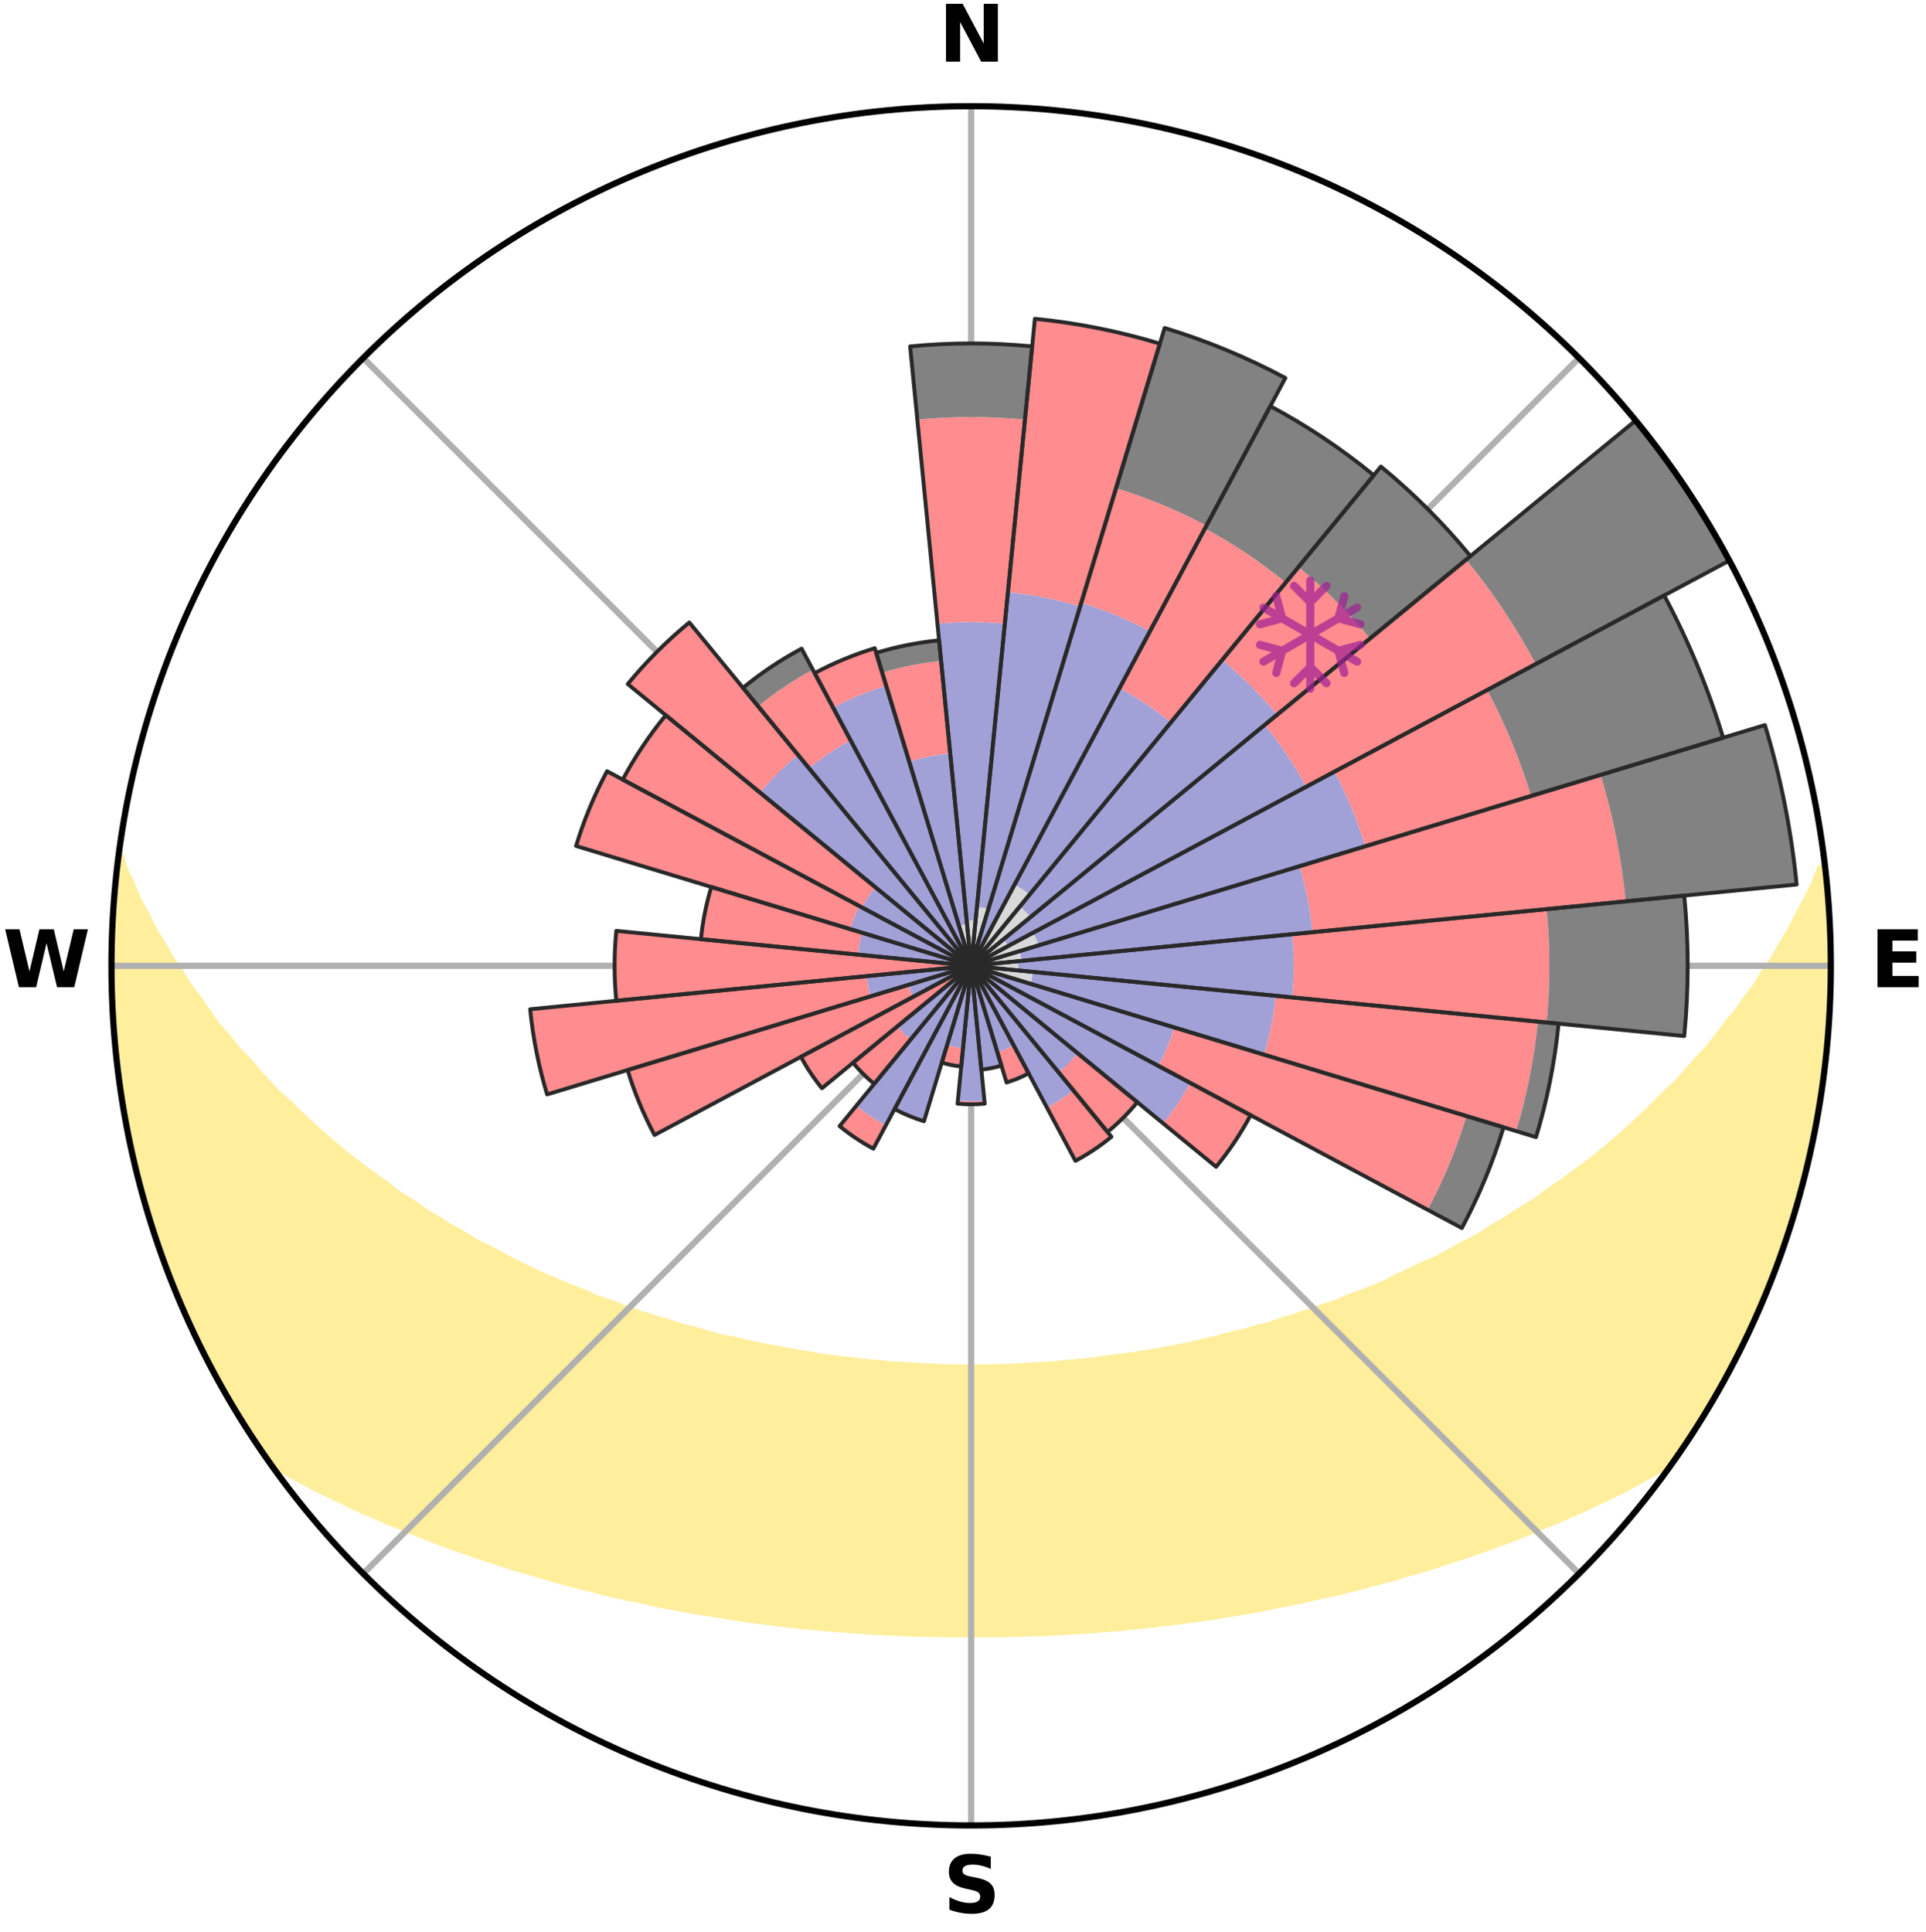 <?xml version="1.0" encoding="utf-8" standalone="no"?>
<!DOCTYPE svg PUBLIC "-//W3C//DTD SVG 1.1//EN"
  "http://www.w3.org/Graphics/SVG/1.1/DTD/svg11.dtd">
<svg xmlns:xlink="http://www.w3.org/1999/xlink" width="248.41pt" height="249.158pt" viewBox="0 0 248.41 249.158" xmlns="http://www.w3.org/2000/svg" version="1.1">
 <title>Ski Rose for Zoncolan, Çoncolan</title>
 <defs>
  <style type="text/css">*{stroke-linejoin: round; stroke-linecap: butt}</style>
 </defs>
 <g id="figure_1">
  <g id="patch_1">
   <path d="M 0 249.158 
L 248.41 249.158 
L 248.41 0 
L 0 0 
z
" style="fill: #ffffff"/>
  </g>
  <g id="axes_1">
   <g id="patch_2">
    <path d="M 236.135 124.579 
C 236.135 110.018 233.267 95.599 227.695 82.147 
C 222.122 68.695 213.955 56.471 203.659 46.175 
C 193.363 35.879 181.139 27.711 167.687 22.139 
C 154.235 16.567 139.815 13.699 125.255 13.699 
C 110.694 13.699 96.275 16.567 82.823 22.139 
C 69.371 27.711 57.147 35.879 46.851 46.175 
C 36.555 56.471 28.387 68.695 22.815 82.147 
C 17.243 95.599 14.375 110.018 14.375 124.579 
C 14.375 139.14 17.243 153.559 22.815 167.011 
C 28.387 180.463 36.555 192.687 46.851 202.983 
C 57.147 213.279 69.371 221.447 82.823 227.019 
C 96.275 232.591 110.694 235.459 125.255 235.459 
C 139.815 235.459 154.235 232.591 167.687 227.019 
C 181.139 221.447 193.363 213.279 203.659 202.983 
C 213.955 192.687 222.122 180.463 227.695 167.011 
C 233.267 153.559 236.135 139.14 236.135 124.579 
M 125.255 124.579 
C 125.255 124.579 125.255 124.579 125.255 124.579 
C 125.255 124.579 125.255 124.579 125.255 124.579 
C 125.255 124.579 125.255 124.579 125.255 124.579 
C 125.255 124.579 125.255 124.579 125.255 124.579 
C 125.255 124.579 125.255 124.579 125.255 124.579 
C 125.255 124.579 125.255 124.579 125.255 124.579 
C 125.255 124.579 125.255 124.579 125.255 124.579 
C 125.255 124.579 125.255 124.579 125.255 124.579 
C 125.255 124.579 125.255 124.579 125.255 124.579 
C 125.255 124.579 125.255 124.579 125.255 124.579 
C 125.255 124.579 125.255 124.579 125.255 124.579 
C 125.255 124.579 125.255 124.579 125.255 124.579 
C 125.255 124.579 125.255 124.579 125.255 124.579 
C 125.255 124.579 125.255 124.579 125.255 124.579 
C 125.255 124.579 125.255 124.579 125.255 124.579 
C 125.255 124.579 125.255 124.579 125.255 124.579 
z
" style="fill: #ffffff"/>
   </g>
   <g id="PolyCollection_1">
    <defs>
     <path id="m0cfc747319" d="M 235.338 -137.121 
L 234.795 -137.06 
L 234.057 -135.056 
L 233.05 -133.063 
L 231.975 -131.106 
L 231.051 -129.198 
L 229.875 -127.319 
L 228.867 -125.483 
L 227.614 -123.686 
L 226.535 -121.927 
L 225.215 -120.215 
L 224.076 -118.535 
L 222.698 -116.91 
L 221.505 -115.311 
L 220.286 -113.752 
L 218.836 -112.259 
L 217.573 -110.782 
L 216.289 -109.345 
L 214.782 -107.986 
L 213.463 -106.633 
L 212.127 -105.32 
L 210.776 -104.047 
L 209.411 -102.815 
L 208.035 -101.622 
L 206.647 -100.47 
L 205.249 -99.357 
L 203.843 -98.284 
L 202.43 -97.25 
L 201.011 -96.255 
L 199.587 -95.299 
L 198.34 -94.306 
L 196.908 -93.423 
L 195.475 -92.578 
L 194.215 -91.687 
L 192.78 -90.912 
L 191.514 -90.087 
L 190.246 -89.292 
L 188.816 -88.618 
L 187.548 -87.886 
L 186.28 -87.183 
L 185.013 -86.509 
L 183.601 -85.96 
L 182.342 -85.344 
L 181.086 -84.755 
L 179.834 -84.193 
L 178.719 -83.555 
L 177.473 -83.043 
L 176.233 -82.556 
L 175 -82.093 
L 173.774 -81.653 
L 172.671 -81.131 
L 171.457 -80.735 
L 170.252 -80.361 
L 169.16 -79.901 
L 167.97 -79.567 
L 166.886 -79.146 
L 165.713 -78.849 
L 164.64 -78.465 
L 163.57 -78.099 
L 162.422 -77.853 
L 161.364 -77.52 
L 160.311 -77.204 
L 159.191 -77.002 
L 158.151 -76.715 
L 157.116 -76.442 
L 156.086 -76.184 
L 155.062 -75.939 
L 154.043 -75.707 
L 153.029 -75.488 
L 152.022 -75.28 
L 151.02 -75.084 
L 150.024 -74.9 
L 149.034 -74.726 
L 148.049 -74.562 
L 147.07 -74.407 
L 146.097 -74.262 
L 145.129 -74.126 
L 144.167 -73.997 
L 143.209 -73.877 
L 142.257 -73.764 
L 141.329 -73.598 
L 140.384 -73.503 
L 139.444 -73.413 
L 138.509 -73.33 
L 137.577 -73.252 
L 136.659 -73.136 
L 135.734 -73.073 
L 134.812 -73.014 
L 133.893 -72.96 
L 132.981 -72.881 
L 132.066 -72.84 
L 131.154 -72.802 
L 130.245 -72.75 
L 129.336 -72.724 
L 128.428 -72.702 
L 127.521 -72.675 
L 126.614 -72.665 
L 125.708 -72.657 
L 124.802 -72.657 
L 123.895 -72.665 
L 122.989 -72.685 
L 122.082 -72.704 
L 121.174 -72.726 
L 120.266 -72.771 
L 119.356 -72.805 
L 118.444 -72.843 
L 117.534 -72.915 
L 116.618 -72.965 
L 115.699 -73.019 
L 114.777 -73.078 
L 113.861 -73.186 
L 112.934 -73.259 
L 112.003 -73.337 
L 111.067 -73.421 
L 110.144 -73.567 
L 109.202 -73.667 
L 108.255 -73.773 
L 107.304 -73.887 
L 106.347 -74.007 
L 105.385 -74.136 
L 104.448 -74.347 
L 103.478 -74.495 
L 102.502 -74.652 
L 101.521 -74.819 
L 100.534 -74.996 
L 99.541 -75.183 
L 98.543 -75.382 
L 97.539 -75.591 
L 96.529 -75.813 
L 95.514 -76.047 
L 94.494 -76.294 
L 93.404 -76.458 
L 92.369 -76.731 
L 91.33 -77.018 
L 90.285 -77.32 
L 89.236 -77.638 
L 88.101 -77.87 
L 87.039 -78.22 
L 85.974 -78.587 
L 84.812 -78.867 
L 83.736 -79.269 
L 82.557 -79.585 
L 81.471 -80.025 
L 80.277 -80.379 
L 79.183 -80.859 
L 77.974 -81.254 
L 76.757 -81.672 
L 75.654 -82.216 
L 74.425 -82.678 
L 73.19 -83.165 
L 71.949 -83.676 
L 70.703 -84.213 
L 69.451 -84.775 
L 68.196 -85.364 
L 66.938 -85.98 
L 65.677 -86.624 
L 64.415 -87.296 
L 63.152 -87.997 
L 61.728 -88.638 
L 60.463 -89.4 
L 59.199 -90.192 
L 57.768 -90.931 
L 56.507 -91.788 
L 55.076 -92.597 
L 53.822 -93.519 
L 52.394 -94.399 
L 50.969 -95.317 
L 49.732 -96.342 
L 48.317 -97.334 
L 46.908 -98.364 
L 45.506 -99.434 
L 44.112 -100.543 
L 42.728 -101.692 
L 41.354 -102.881 
L 39.993 -104.11 
L 38.646 -105.378 
L 37.314 -106.687 
L 35.794 -107.998 
L 34.494 -109.391 
L 33.213 -110.823 
L 31.953 -112.296 
L 30.507 -113.784 
L 29.291 -115.339 
L 27.89 -116.916 
L 26.725 -118.553 
L 25.588 -120.227 
L 24.27 -121.935 
L 23.194 -123.688 
L 21.942 -125.481 
L 20.934 -127.311 
L 19.759 -129.185 
L 18.834 -131.088 
L 17.756 -133.039 
L 16.936 -135.009 
L 15.995 -137.028 
L 15.324 -139.052 
L 15.324 -139.052 
L 15.324 -139.052 
L 15.204 -137.118 
L 14.938 -135.201 
L 14.757 -133.275 
L 14.737 -131.339 
L 14.505 -129.415 
L 14.486 -127.48 
L 14.386 -125.547 
L 14.431 -123.612 
L 14.509 -121.679 
L 14.508 -119.744 
L 14.65 -117.814 
L 14.822 -115.888 
L 14.919 -113.955 
L 15.154 -112.035 
L 15.343 -110.109 
L 15.713 -108.208 
L 15.938 -106.286 
L 16.294 -104.384 
L 16.679 -102.489 
L 17.013 -100.582 
L 17.456 -98.699 
L 18.011 -96.844 
L 18.43 -94.954 
L 18.965 -93.095 
L 19.531 -91.244 
L 20.126 -89.403 
L 20.752 -87.573 
L 21.408 -85.752 
L 22.095 -83.943 
L 22.886 -82.176 
L 23.634 -80.393 
L 24.414 -78.623 
L 25.227 -76.868 
L 26.073 -75.129 
L 26.96 -73.41 
L 27.82 -71.676 
L 28.781 -69.997 
L 29.731 -68.311 
L 30.732 -66.656 
L 31.75 -65.01 
L 32.816 -63.395 
L 33.878 -61.777 
L 35.219 -60.357 
L 37.02 -59.289 
L 38.851 -58.279 
L 40.694 -57.316 
L 42.551 -56.403 
L 44.409 -55.53 
L 46.21 -54.646 
L 48.072 -53.854 
L 49.873 -53.044 
L 51.723 -52.319 
L 53.516 -51.577 
L 55.305 -50.867 
L 57.089 -50.189 
L 58.867 -49.541 
L 60.638 -48.922 
L 62.402 -48.332 
L 64.158 -47.77 
L 65.868 -47.185 
L 67.609 -46.675 
L 69.341 -46.19 
L 71.027 -45.677 
L 72.71 -45.193 
L 74.416 -44.778 
L 76.081 -44.335 
L 77.742 -43.919 
L 79.393 -43.518 
L 81.039 -43.144 
L 82.699 -42.831 
L 84.306 -42.449 
L 85.927 -42.126 
L 87.543 -41.828 
L 89.148 -41.54 
L 90.749 -41.275 
L 92.34 -41.02 
L 93.911 -40.747 
L 95.491 -40.53 
L 97.052 -40.29 
L 98.617 -40.094 
L 100.168 -39.886 
L 101.723 -39.724 
L 103.263 -39.545 
L 104.805 -39.401 
L 106.338 -39.249 
L 107.871 -39.136 
L 109.396 -39.01 
L 110.917 -38.898 
L 112.435 -38.798 
L 113.952 -38.722 
L 115.464 -38.647 
L 116.974 -38.583 
L 118.483 -38.533 
L 119.99 -38.505 
L 121.496 -38.477 
L 123 -38.459 
L 124.503 -38.453 
L 126.006 -38.453 
L 127.51 -38.459 
L 129.014 -38.476 
L 130.519 -38.504 
L 132.026 -38.545 
L 133.535 -38.582 
L 135.046 -38.645 
L 136.558 -38.721 
L 138.073 -38.809 
L 139.593 -38.896 
L 141.114 -39.008 
L 142.639 -39.134 
L 144.173 -39.246 
L 145.705 -39.398 
L 147.241 -39.564 
L 148.788 -39.722 
L 150.333 -39.916 
L 151.894 -40.091 
L 153.449 -40.315 
L 155.019 -40.526 
L 156.6 -40.743 
L 158.171 -41.015 
L 159.762 -41.272 
L 161.363 -41.536 
L 162.969 -41.824 
L 164.563 -42.167 
L 166.186 -42.484 
L 167.813 -42.826 
L 169.451 -43.181 
L 171.092 -43.562 
L 172.77 -43.914 
L 174.432 -44.329 
L 176.097 -44.774 
L 177.772 -45.234 
L 179.487 -45.671 
L 181.173 -46.185 
L 182.904 -46.67 
L 184.645 -47.18 
L 186.356 -47.764 
L 188.113 -48.326 
L 189.877 -48.916 
L 191.648 -49.535 
L 193.426 -50.183 
L 195.21 -50.861 
L 197 -51.571 
L 198.793 -52.313 
L 200.643 -53.039 
L 202.443 -53.849 
L 204.306 -54.641 
L 206.108 -55.524 
L 207.965 -56.398 
L 209.823 -57.311 
L 211.606 -58.319 
L 213.432 -59.331 
L 215.239 -60.394 
L 216.629 -61.78 
L 217.706 -63.387 
L 218.728 -65.03 
L 219.762 -66.665 
L 220.755 -68.325 
L 221.759 -69.979 
L 222.664 -71.69 
L 223.578 -73.395 
L 224.441 -75.127 
L 225.254 -76.882 
L 226.129 -78.608 
L 226.934 -80.368 
L 227.635 -82.172 
L 228.392 -83.952 
L 229.102 -85.752 
L 229.765 -87.57 
L 230.38 -89.405 
L 230.949 -91.254 
L 231.528 -93.1 
L 231.998 -94.977 
L 232.592 -96.82 
L 232.974 -98.718 
L 233.483 -100.585 
L 233.778 -102.5 
L 234.176 -104.392 
L 234.566 -106.287 
L 234.915 -108.19 
L 235.047 -110.125 
L 235.3 -112.041 
L 235.533 -113.96 
L 235.729 -115.885 
L 235.886 -117.813 
L 235.998 -119.744 
L 236.083 -121.677 
L 236.125 -123.612 
L 235.966 -125.545 
L 235.94 -127.477 
L 235.886 -129.409 
L 235.8 -131.34 
L 235.681 -133.27 
L 235.521 -135.196 
L 235.338 -137.121 
z
" style="stroke: #ffee9c"/>
    </defs>
    <g clip-path="url(#p34f5b4f790)">
     <use xlink:href="#m0cfc747319" x="0" y="249.158" style="fill: #ffee9c; stroke: #ffee9c"/>
    </g>
   </g>
   <g id="matplotlib.axis_1">
    <g id="xtick_1">
     <g id="line2d_1">
      <path d="M 125.255 124.579 
L 125.255 13.699 
" clip-path="url(#p34f5b4f790)" style="fill: none; stroke: #b0b0b0; stroke-width: 0.8; stroke-linecap: square"/>
     </g>
     <g id="text_1">
      <!-- N -->
      <g transform="translate(121.07 7.958) scale(0.1 -0.1)">
       <defs>
        <path id="DejaVuSans-Bold-4e" d="M 588 4666 
L 1931 4666 
L 3628 1466 
L 3628 4666 
L 4769 4666 
L 4769 0 
L 3425 0 
L 1728 3200 
L 1728 0 
L 588 0 
L 588 4666 
z
" transform="scale(0.016)"/>
       </defs>
       <use xlink:href="#DejaVuSans-Bold-4e"/>
      </g>
     </g>
    </g>
    <g id="xtick_2">
     <g id="line2d_2">
      <path d="M 125.255 124.579 
L 203.659 46.175 
" clip-path="url(#p34f5b4f790)" style="fill: none; stroke: #b0b0b0; stroke-width: 0.8; stroke-linecap: square"/>
     </g>
    </g>
    <g id="xtick_3">
     <g id="line2d_3">
      <path d="M 125.255 124.579 
L 236.135 124.579 
" clip-path="url(#p34f5b4f790)" style="fill: none; stroke: #b0b0b0; stroke-width: 0.8; stroke-linecap: square"/>
     </g>
     <g id="text_2">
      <!-- E -->
      <g transform="translate(241.219 127.338) scale(0.1 -0.1)">
       <defs>
        <path id="DejaVuSans-Bold-45" d="M 588 4666 
L 3834 4666 
L 3834 3756 
L 1791 3756 
L 1791 2888 
L 3713 2888 
L 3713 1978 
L 1791 1978 
L 1791 909 
L 3903 909 
L 3903 0 
L 588 0 
L 588 4666 
z
" transform="scale(0.016)"/>
       </defs>
       <use xlink:href="#DejaVuSans-Bold-45"/>
      </g>
     </g>
    </g>
    <g id="xtick_4">
     <g id="line2d_4">
      <path d="M 125.255 124.579 
L 203.659 202.983 
" clip-path="url(#p34f5b4f790)" style="fill: none; stroke: #b0b0b0; stroke-width: 0.8; stroke-linecap: square"/>
     </g>
    </g>
    <g id="xtick_5">
     <g id="line2d_5">
      <path d="M 125.255 124.579 
L 125.255 235.459 
" clip-path="url(#p34f5b4f790)" style="fill: none; stroke: #b0b0b0; stroke-width: 0.8; stroke-linecap: square"/>
     </g>
     <g id="text_3">
      <!-- S -->
      <g transform="translate(121.654 246.718) scale(0.1 -0.1)">
       <defs>
        <path id="DejaVuSans-Bold-53" d="M 3834 4519 
L 3834 3531 
Q 3450 3703 3084 3790 
Q 2719 3878 2394 3878 
Q 1963 3878 1756 3759 
Q 1550 3641 1550 3391 
Q 1550 3203 1689 3098 
Q 1828 2994 2194 2919 
L 2706 2816 
Q 3484 2659 3812 2340 
Q 4141 2022 4141 1434 
Q 4141 663 3683 286 
Q 3225 -91 2284 -91 
Q 1841 -91 1394 -6 
Q 947 78 500 244 
L 500 1259 
Q 947 1022 1364 901 
Q 1781 781 2169 781 
Q 2563 781 2772 912 
Q 2981 1044 2981 1288 
Q 2981 1506 2839 1625 
Q 2697 1744 2272 1838 
L 1806 1941 
Q 1106 2091 782 2419 
Q 459 2747 459 3303 
Q 459 4000 909 4375 
Q 1359 4750 2203 4750 
Q 2588 4750 2994 4692 
Q 3400 4634 3834 4519 
z
" transform="scale(0.016)"/>
       </defs>
       <use xlink:href="#DejaVuSans-Bold-53"/>
      </g>
     </g>
    </g>
    <g id="xtick_6">
     <g id="line2d_6">
      <path d="M 125.255 124.579 
L 46.851 202.983 
" clip-path="url(#p34f5b4f790)" style="fill: none; stroke: #b0b0b0; stroke-width: 0.8; stroke-linecap: square"/>
     </g>
    </g>
    <g id="xtick_7">
     <g id="line2d_7">
      <path d="M 125.255 124.579 
L 14.375 124.579 
" clip-path="url(#p34f5b4f790)" style="fill: none; stroke: #b0b0b0; stroke-width: 0.8; stroke-linecap: square"/>
     </g>
     <g id="text_4">
      <!-- W -->
      <g transform="translate(0.36 127.338) scale(0.1 -0.1)">
       <defs>
        <path id="DejaVuSans-Bold-57" d="M 191 4666 
L 1344 4666 
L 2150 1275 
L 2950 4666 
L 4109 4666 
L 4909 1275 
L 5716 4666 
L 6859 4666 
L 5759 0 
L 4372 0 
L 3525 3547 
L 2688 0 
L 1300 0 
L 191 4666 
z
" transform="scale(0.016)"/>
       </defs>
       <use xlink:href="#DejaVuSans-Bold-57"/>
      </g>
     </g>
    </g>
    <g id="xtick_8">
     <g id="line2d_8">
      <path d="M 125.255 124.579 
L 46.851 46.175 
" clip-path="url(#p34f5b4f790)" style="fill: none; stroke: #b0b0b0; stroke-width: 0.8; stroke-linecap: square"/>
     </g>
    </g>
   </g>
   <g id="matplotlib.axis_2"/>
   <g id="patch_3">
    <path d="M 125.255 124.579 
C 125.255 124.579 125.255 124.579 125.255 124.579 
C 125.255 124.579 125.255 124.579 125.255 124.579 
L 125.831 118.727 
C 125.64 118.708 125.447 118.699 125.255 118.699 
C 125.062 118.699 124.87 118.708 124.678 118.727 
z
" clip-path="url(#p34f5b4f790)" style="fill: #d9d9d9"/>
   </g>
   <g id="patch_4">
    <path d="M 125.255 124.579 
C 125.255 124.579 125.255 124.579 125.255 124.579 
C 125.255 124.579 125.255 124.579 125.255 124.579 
L 127.475 117.259 
C 127.236 117.186 126.993 117.125 126.747 117.076 
C 126.502 117.027 126.254 116.991 126.005 116.966 
z
" clip-path="url(#p34f5b4f790)" style="fill: #d9d9d9"/>
   </g>
   <g id="patch_5">
    <path d="M 125.255 124.579 
C 125.255 124.579 125.255 124.579 125.255 124.579 
C 125.255 124.579 125.255 124.579 125.255 124.579 
L 125.255 124.579 
C 125.255 124.579 125.255 124.579 125.255 124.579 
C 125.255 124.579 125.255 124.579 125.255 124.579 
z
" clip-path="url(#p34f5b4f790)" style="fill: #d9d9d9"/>
   </g>
   <g id="patch_6">
    <path d="M 125.255 124.579 
C 125.255 124.579 125.255 124.579 125.255 124.579 
C 125.255 124.579 125.255 124.579 125.255 124.579 
L 132.787 115.401 
C 132.487 115.154 132.175 114.923 131.851 114.707 
C 131.528 114.491 131.195 114.291 130.852 114.108 
z
" clip-path="url(#p34f5b4f790)" style="fill: #d9d9d9"/>
   </g>
   <g id="patch_7">
    <path d="M 125.255 124.579 
C 125.255 124.579 125.255 124.579 125.255 124.579 
C 125.255 124.579 125.255 124.579 125.255 124.579 
L 132.924 118.285 
C 132.718 118.034 132.499 117.794 132.27 117.564 
C 132.04 117.335 131.799 117.116 131.548 116.91 
z
" clip-path="url(#p34f5b4f790)" style="fill: #d9d9d9"/>
   </g>
   <g id="patch_8">
    <path d="M 125.255 124.579 
C 125.255 124.579 125.255 124.579 125.255 124.579 
C 125.255 124.579 125.255 124.579 125.255 124.579 
L 130.025 122.029 
C 129.942 121.873 129.851 121.721 129.752 121.574 
C 129.654 121.427 129.549 121.284 129.436 121.147 
z
" clip-path="url(#p34f5b4f790)" style="fill: #d9d9d9"/>
   </g>
   <g id="patch_9">
    <path d="M 125.255 124.579 
C 125.255 124.579 125.255 124.579 125.255 124.579 
C 125.255 124.579 125.255 124.579 125.255 124.579 
L 133.945 121.943 
C 133.858 121.659 133.758 121.379 133.644 121.104 
C 133.531 120.829 133.403 120.561 133.263 120.298 
z
" clip-path="url(#p34f5b4f790)" style="fill: #d9d9d9"/>
   </g>
   <g id="patch_10">
    <path d="M 125.255 124.579 
C 125.255 124.579 125.255 124.579 125.255 124.579 
C 125.255 124.579 125.255 124.579 125.255 124.579 
L 131.747 123.94 
C 131.726 123.727 131.695 123.516 131.653 123.306 
C 131.612 123.097 131.56 122.89 131.498 122.685 
z
" clip-path="url(#p34f5b4f790)" style="fill: #d9d9d9"/>
   </g>
   <g id="patch_11">
    <path d="M 125.255 124.579 
C 125.255 124.579 125.255 124.579 125.255 124.579 
C 125.255 124.579 125.255 124.579 125.255 124.579 
L 131.328 125.177 
C 131.347 124.978 131.357 124.779 131.357 124.579 
C 131.357 124.379 131.347 124.18 131.328 123.981 
z
" clip-path="url(#p34f5b4f790)" style="fill: #d9d9d9"/>
   </g>
   <g id="patch_12">
    <path d="M 125.255 124.579 
C 125.255 124.579 125.255 124.579 125.255 124.579 
C 125.255 124.579 125.255 124.579 125.255 124.579 
L 132.901 126.898 
C 132.977 126.648 133.04 126.394 133.091 126.138 
C 133.142 125.881 133.181 125.622 133.206 125.362 
z
" clip-path="url(#p34f5b4f790)" style="fill: #d9d9d9"/>
   </g>
   <g id="patch_13">
    <path d="M 125.255 124.579 
C 125.255 124.579 125.255 124.579 125.255 124.579 
C 125.255 124.579 125.255 124.579 125.255 124.579 
L 125.255 124.579 
C 125.255 124.579 125.255 124.579 125.255 124.579 
C 125.255 124.579 125.255 124.579 125.255 124.579 
z
" clip-path="url(#p34f5b4f790)" style="fill: #d9d9d9"/>
   </g>
   <g id="patch_14">
    <path d="M 125.255 124.579 
C 125.255 124.579 125.255 124.579 125.255 124.579 
C 125.255 124.579 125.255 124.579 125.255 124.579 
L 127.776 126.648 
C 127.844 126.566 127.908 126.48 127.967 126.391 
C 128.026 126.302 128.081 126.211 128.132 126.117 
z
" clip-path="url(#p34f5b4f790)" style="fill: #d9d9d9"/>
   </g>
   <g id="patch_15">
    <path d="M 125.255 124.579 
C 125.255 124.579 125.255 124.579 125.255 124.579 
C 125.255 124.579 125.255 124.579 125.255 124.579 
L 125.255 124.579 
C 125.255 124.579 125.255 124.579 125.255 124.579 
C 125.255 124.579 125.255 124.579 125.255 124.579 
z
" clip-path="url(#p34f5b4f790)" style="fill: #d9d9d9"/>
   </g>
   <g id="patch_16">
    <path d="M 125.255 124.579 
C 125.255 124.579 125.255 124.579 125.255 124.579 
C 125.255 124.579 125.255 124.579 125.255 124.579 
L 125.255 124.579 
C 125.255 124.579 125.255 124.579 125.255 124.579 
C 125.255 124.579 125.255 124.579 125.255 124.579 
z
" clip-path="url(#p34f5b4f790)" style="fill: #d9d9d9"/>
   </g>
   <g id="patch_17">
    <path d="M 125.255 124.579 
C 125.255 124.579 125.255 124.579 125.255 124.579 
C 125.255 124.579 125.255 124.579 125.255 124.579 
L 125.255 124.579 
C 125.255 124.579 125.255 124.579 125.255 124.579 
C 125.255 124.579 125.255 124.579 125.255 124.579 
z
" clip-path="url(#p34f5b4f790)" style="fill: #d9d9d9"/>
   </g>
   <g id="patch_18">
    <path d="M 125.255 124.579 
C 125.255 124.579 125.255 124.579 125.255 124.579 
C 125.255 124.579 125.255 124.579 125.255 124.579 
L 125.255 124.579 
C 125.255 124.579 125.255 124.579 125.255 124.579 
C 125.255 124.579 125.255 124.579 125.255 124.579 
z
" clip-path="url(#p34f5b4f790)" style="fill: #d9d9d9"/>
   </g>
   <g id="patch_19">
    <path d="M 125.255 124.579 
C 125.255 124.579 125.255 124.579 125.255 124.579 
C 125.255 124.579 125.255 124.579 125.255 124.579 
L 125.255 124.579 
C 125.255 124.579 125.255 124.579 125.255 124.579 
C 125.255 124.579 125.255 124.579 125.255 124.579 
z
" clip-path="url(#p34f5b4f790)" style="fill: #d9d9d9"/>
   </g>
   <g id="patch_20">
    <path d="M 125.255 124.579 
C 125.255 124.579 125.255 124.579 125.255 124.579 
C 125.255 124.579 125.255 124.579 125.255 124.579 
L 125.255 124.579 
C 125.255 124.579 125.255 124.579 125.255 124.579 
C 125.255 124.579 125.255 124.579 125.255 124.579 
z
" clip-path="url(#p34f5b4f790)" style="fill: #d9d9d9"/>
   </g>
   <g id="patch_21">
    <path d="M 125.255 124.579 
C 125.255 124.579 125.255 124.579 125.255 124.579 
C 125.255 124.579 125.255 124.579 125.255 124.579 
L 125.255 124.579 
C 125.255 124.579 125.255 124.579 125.255 124.579 
C 125.255 124.579 125.255 124.579 125.255 124.579 
z
" clip-path="url(#p34f5b4f790)" style="fill: #d9d9d9"/>
   </g>
   <g id="patch_22">
    <path d="M 125.255 124.579 
C 125.255 124.579 125.255 124.579 125.255 124.579 
C 125.255 124.579 125.255 124.579 125.255 124.579 
L 125.255 124.579 
C 125.255 124.579 125.255 124.579 125.255 124.579 
C 125.255 124.579 125.255 124.579 125.255 124.579 
z
" clip-path="url(#p34f5b4f790)" style="fill: #d9d9d9"/>
   </g>
   <g id="patch_23">
    <path d="M 125.255 124.579 
C 125.255 124.579 125.255 124.579 125.255 124.579 
C 125.255 124.579 125.255 124.579 125.255 124.579 
L 125.255 124.579 
C 125.255 124.579 125.255 124.579 125.255 124.579 
C 125.255 124.579 125.255 124.579 125.255 124.579 
z
" clip-path="url(#p34f5b4f790)" style="fill: #d9d9d9"/>
   </g>
   <g id="patch_24">
    <path d="M 125.255 124.579 
C 125.255 124.579 125.255 124.579 125.255 124.579 
C 125.255 124.579 125.255 124.579 125.255 124.579 
L 125.255 124.579 
C 125.255 124.579 125.255 124.579 125.255 124.579 
C 125.255 124.579 125.255 124.579 125.255 124.579 
z
" clip-path="url(#p34f5b4f790)" style="fill: #d9d9d9"/>
   </g>
   <g id="patch_25">
    <path d="M 125.255 124.579 
C 125.255 124.579 125.255 124.579 125.255 124.579 
C 125.255 124.579 125.255 124.579 125.255 124.579 
L 125.255 124.579 
C 125.255 124.579 125.255 124.579 125.255 124.579 
C 125.255 124.579 125.255 124.579 125.255 124.579 
z
" clip-path="url(#p34f5b4f790)" style="fill: #d9d9d9"/>
   </g>
   <g id="patch_26">
    <path d="M 125.255 124.579 
C 125.255 124.579 125.255 124.579 125.255 124.579 
C 125.255 124.579 125.255 124.579 125.255 124.579 
L 125.255 124.579 
C 125.255 124.579 125.255 124.579 125.255 124.579 
C 125.255 124.579 125.255 124.579 125.255 124.579 
z
" clip-path="url(#p34f5b4f790)" style="fill: #d9d9d9"/>
   </g>
   <g id="patch_27">
    <path d="M 125.255 124.579 
C 125.255 124.579 125.255 124.579 125.255 124.579 
C 125.255 124.579 125.255 124.579 125.255 124.579 
L 125.255 124.579 
C 125.255 124.579 125.255 124.579 125.255 124.579 
C 125.255 124.579 125.255 124.579 125.255 124.579 
z
" clip-path="url(#p34f5b4f790)" style="fill: #d9d9d9"/>
   </g>
   <g id="patch_28">
    <path d="M 125.255 124.579 
C 125.255 124.579 125.255 124.579 125.255 124.579 
C 125.255 124.579 125.255 124.579 125.255 124.579 
L 125.255 124.579 
C 125.255 124.579 125.255 124.579 125.255 124.579 
C 125.255 124.579 125.255 124.579 125.255 124.579 
z
" clip-path="url(#p34f5b4f790)" style="fill: #d9d9d9"/>
   </g>
   <g id="patch_29">
    <path d="M 125.255 124.579 
C 125.255 124.579 125.255 124.579 125.255 124.579 
C 125.255 124.579 125.255 124.579 125.255 124.579 
L 125.255 124.579 
C 125.255 124.579 125.255 124.579 125.255 124.579 
C 125.255 124.579 125.255 124.579 125.255 124.579 
z
" clip-path="url(#p34f5b4f790)" style="fill: #d9d9d9"/>
   </g>
   <g id="patch_30">
    <path d="M 125.255 124.579 
C 125.255 124.579 125.255 124.579 125.255 124.579 
C 125.255 124.579 125.255 124.579 125.255 124.579 
L 125.255 124.579 
C 125.255 124.579 125.255 124.579 125.255 124.579 
C 125.255 124.579 125.255 124.579 125.255 124.579 
z
" clip-path="url(#p34f5b4f790)" style="fill: #d9d9d9"/>
   </g>
   <g id="patch_31">
    <path d="M 125.255 124.579 
C 125.255 124.579 125.255 124.579 125.255 124.579 
C 125.255 124.579 125.255 124.579 125.255 124.579 
L 125.255 124.579 
C 125.255 124.579 125.255 124.579 125.255 124.579 
C 125.255 124.579 125.255 124.579 125.255 124.579 
z
" clip-path="url(#p34f5b4f790)" style="fill: #d9d9d9"/>
   </g>
   <g id="patch_32">
    <path d="M 125.255 124.579 
C 125.255 124.579 125.255 124.579 125.255 124.579 
C 125.255 124.579 125.255 124.579 125.255 124.579 
L 125.255 124.579 
C 125.255 124.579 125.255 124.579 125.255 124.579 
C 125.255 124.579 125.255 124.579 125.255 124.579 
z
" clip-path="url(#p34f5b4f790)" style="fill: #d9d9d9"/>
   </g>
   <g id="patch_33">
    <path d="M 125.255 124.579 
C 125.255 124.579 125.255 124.579 125.255 124.579 
C 125.255 124.579 125.255 124.579 125.255 124.579 
L 124.585 122.372 
C 124.513 122.394 124.442 122.419 124.372 122.448 
C 124.302 122.477 124.234 122.509 124.168 122.545 
z
" clip-path="url(#p34f5b4f790)" style="fill: #d9d9d9"/>
   </g>
   <g id="patch_34">
    <path d="M 125.255 124.579 
C 125.255 124.579 125.255 124.579 125.255 124.579 
C 125.255 124.579 125.255 124.579 125.255 124.579 
L 124.725 119.196 
C 124.548 119.213 124.373 119.239 124.2 119.274 
C 124.026 119.308 123.854 119.351 123.685 119.403 
z
" clip-path="url(#p34f5b4f790)" style="fill: #d9d9d9"/>
   </g>
   <g id="patch_35">
    <path d="M 124.678 118.727 
C 124.87 118.708 125.062 118.699 125.255 118.699 
C 125.447 118.699 125.64 118.708 125.831 118.727 
L 129.601 80.456 
C 128.156 80.314 126.706 80.243 125.255 80.243 
C 123.804 80.243 122.353 80.314 120.909 80.456 
z
" clip-path="url(#p34f5b4f790)" style="fill: #a1a1d8"/>
   </g>
   <g id="patch_36">
    <path d="M 126.005 116.966 
C 126.254 116.991 126.502 117.027 126.747 117.076 
C 126.993 117.125 127.236 117.186 127.475 117.259 
L 139.315 78.228 
C 137.798 77.768 136.259 77.383 134.704 77.073 
C 133.149 76.764 131.58 76.531 130.002 76.376 
z
" clip-path="url(#p34f5b4f790)" style="fill: #a1a1d8"/>
   </g>
   <g id="patch_37">
    <path d="M 125.255 124.579 
C 125.255 124.579 125.255 124.579 125.255 124.579 
C 125.255 124.579 125.255 124.579 125.255 124.579 
L 148.319 81.428 
C 146.907 80.673 145.458 79.988 143.979 79.375 
C 142.499 78.762 140.99 78.223 139.458 77.758 
z
" clip-path="url(#p34f5b4f790)" style="fill: #a1a1d8"/>
   </g>
   <g id="patch_38">
    <path d="M 130.852 114.108 
C 131.195 114.291 131.528 114.491 131.851 114.707 
C 132.175 114.923 132.487 115.154 132.787 115.401 
L 151.018 93.187 
C 149.99 92.344 148.922 91.551 147.817 90.813 
C 146.711 90.075 145.571 89.391 144.398 88.764 
z
" clip-path="url(#p34f5b4f790)" style="fill: #a1a1d8"/>
   </g>
   <g id="patch_39">
    <path d="M 131.548 116.91 
C 131.799 117.116 132.04 117.335 132.27 117.564 
C 132.499 117.794 132.718 118.034 132.924 118.285 
L 164.702 92.206 
C 163.642 90.915 162.52 89.676 161.339 88.495 
C 160.158 87.314 158.919 86.192 157.628 85.132 
z
" clip-path="url(#p34f5b4f790)" style="fill: #a1a1d8"/>
   </g>
   <g id="patch_40">
    <path d="M 129.436 121.147 
C 129.549 121.284 129.654 121.427 129.752 121.574 
C 129.851 121.721 129.942 121.873 130.025 122.029 
L 168.454 101.489 
C 167.698 100.075 166.873 98.699 165.982 97.366 
C 165.092 96.033 164.136 94.744 163.119 93.505 
z
" clip-path="url(#p34f5b4f790)" style="fill: #a1a1d8"/>
   </g>
   <g id="patch_41">
    <path d="M 133.263 120.298 
C 133.403 120.561 133.531 120.829 133.644 121.104 
C 133.758 121.379 133.858 121.659 133.945 121.943 
L 176.092 109.158 
C 175.587 107.494 175.001 105.856 174.336 104.249 
C 173.67 102.643 172.926 101.07 172.107 99.536 
z
" clip-path="url(#p34f5b4f790)" style="fill: #a1a1d8"/>
   </g>
   <g id="patch_42">
    <path d="M 131.498 122.685 
C 131.56 122.89 131.612 123.097 131.653 123.306 
C 131.695 123.516 131.726 123.727 131.747 123.94 
L 169.288 120.242 
C 169.146 118.801 168.934 117.367 168.651 115.947 
C 168.368 114.527 168.016 113.121 167.596 111.735 
z
" clip-path="url(#p34f5b4f790)" style="fill: #a1a1d8"/>
   </g>
   <g id="patch_43">
    <path d="M 131.328 123.981 
C 131.347 124.18 131.357 124.379 131.357 124.579 
C 131.357 124.779 131.347 124.978 131.328 125.177 
L 166.667 128.658 
C 166.801 127.302 166.868 125.941 166.868 124.579 
C 166.868 123.217 166.801 121.856 166.667 120.5 
z
" clip-path="url(#p34f5b4f790)" style="fill: #a1a1d8"/>
   </g>
   <g id="patch_44">
    <path d="M 133.206 125.362 
C 133.181 125.622 133.142 125.881 133.091 126.138 
C 133.04 126.394 132.977 126.648 132.901 126.898 
L 163.036 136.04 
C 163.411 134.803 163.725 133.549 163.977 132.281 
C 164.229 131.014 164.419 129.735 164.546 128.449 
z
" clip-path="url(#p34f5b4f790)" style="fill: #a1a1d8"/>
   </g>
   <g id="patch_45">
    <path d="M 125.255 124.579 
C 125.255 124.579 125.255 124.579 125.255 124.579 
C 125.255 124.579 125.255 124.579 125.255 124.579 
L 149.409 137.49 
C 149.832 136.699 150.215 135.888 150.558 135.06 
C 150.901 134.232 151.203 133.387 151.464 132.529 
z
" clip-path="url(#p34f5b4f790)" style="fill: #a1a1d8"/>
   </g>
   <g id="patch_46">
    <path d="M 128.132 126.117 
C 128.081 126.211 128.026 126.302 127.967 126.391 
C 127.908 126.48 127.844 126.566 127.776 126.648 
L 150.024 144.907 
C 150.69 144.096 151.315 143.253 151.898 142.381 
C 152.48 141.509 153.02 140.609 153.514 139.684 
z
" clip-path="url(#p34f5b4f790)" style="fill: #a1a1d8"/>
   </g>
   <g id="patch_47">
    <path d="M 125.255 124.579 
C 125.255 124.579 125.255 124.579 125.255 124.579 
C 125.255 124.579 125.255 124.579 125.255 124.579 
L 136.542 138.332 
C 136.992 137.963 137.424 137.571 137.835 137.16 
C 138.247 136.748 138.638 136.316 139.008 135.866 
z
" clip-path="url(#p34f5b4f790)" style="fill: #a1a1d8"/>
   </g>
   <g id="patch_48">
    <path d="M 125.255 124.579 
C 125.255 124.579 125.255 124.579 125.255 124.579 
C 125.255 124.579 125.255 124.579 125.255 124.579 
L 135.04 142.886 
C 135.64 142.566 136.223 142.217 136.788 141.839 
C 137.353 141.462 137.899 141.057 138.424 140.626 
z
" clip-path="url(#p34f5b4f790)" style="fill: #a1a1d8"/>
   </g>
   <g id="patch_49">
    <path d="M 125.255 124.579 
C 125.255 124.579 125.255 124.579 125.255 124.579 
C 125.255 124.579 125.255 124.579 125.255 124.579 
L 128.636 135.725 
C 129.001 135.614 129.36 135.486 129.712 135.34 
C 130.064 135.194 130.409 135.031 130.745 134.851 
z
" clip-path="url(#p34f5b4f790)" style="fill: #a1a1d8"/>
   </g>
   <g id="patch_50">
    <path d="M 125.255 124.579 
C 125.255 124.579 125.255 124.579 125.255 124.579 
C 125.255 124.579 125.255 124.579 125.255 124.579 
L 126.573 137.963 
C 127.011 137.92 127.447 137.856 127.879 137.77 
C 128.31 137.684 128.738 137.577 129.159 137.449 
z
" clip-path="url(#p34f5b4f790)" style="fill: #a1a1d8"/>
   </g>
   <g id="patch_51">
    <path d="M 125.255 124.579 
C 125.255 124.579 125.255 124.579 125.255 124.579 
C 125.255 124.579 125.255 124.579 125.255 124.579 
L 123.541 141.985 
C 124.11 142.041 124.682 142.069 125.255 142.069 
C 125.827 142.069 126.399 142.041 126.969 141.985 
z
" clip-path="url(#p34f5b4f790)" style="fill: #a1a1d8"/>
   </g>
   <g id="patch_52">
    <path d="M 125.255 124.579 
C 125.255 124.579 125.255 124.579 125.255 124.579 
C 125.255 124.579 125.255 124.579 125.255 124.579 
L 122.15 134.813 
C 122.485 134.915 122.825 135 123.168 135.068 
C 123.512 135.137 123.858 135.188 124.207 135.222 
z
" clip-path="url(#p34f5b4f790)" style="fill: #a1a1d8"/>
   </g>
   <g id="patch_53">
    <path d="M 125.255 124.579 
C 125.255 124.579 125.255 124.579 125.255 124.579 
C 125.255 124.579 125.255 124.579 125.255 124.579 
L 115.469 142.886 
C 116.069 143.207 116.683 143.497 117.311 143.757 
C 117.939 144.017 118.579 144.246 119.229 144.444 
z
" clip-path="url(#p34f5b4f790)" style="fill: #a1a1d8"/>
   </g>
   <g id="patch_54">
    <path d="M 125.255 124.579 
C 125.255 124.579 125.255 124.579 125.255 124.579 
C 125.255 124.579 125.255 124.579 125.255 124.579 
L 110.441 142.63 
C 111.032 143.115 111.646 143.571 112.281 143.995 
C 112.917 144.42 113.573 144.813 114.247 145.173 
z
" clip-path="url(#p34f5b4f790)" style="fill: #a1a1d8"/>
   </g>
   <g id="patch_55">
    <path d="M 125.255 124.579 
C 125.255 124.579 125.255 124.579 125.255 124.579 
C 125.255 124.579 125.255 124.579 125.255 124.579 
L 115.737 132.391 
C 115.992 132.702 116.263 133.001 116.548 133.286 
C 116.833 133.571 117.132 133.842 117.443 134.097 
z
" clip-path="url(#p34f5b4f790)" style="fill: #a1a1d8"/>
   </g>
   <g id="patch_56">
    <path d="M 125.255 124.579 
C 125.255 124.579 125.255 124.579 125.255 124.579 
C 125.255 124.579 125.255 124.579 125.255 124.579 
L 125.255 124.579 
C 125.255 124.579 125.255 124.579 125.255 124.579 
C 125.255 124.579 125.255 124.579 125.255 124.579 
z
" clip-path="url(#p34f5b4f790)" style="fill: #a1a1d8"/>
   </g>
   <g id="patch_57">
    <path d="M 125.255 124.579 
C 125.255 124.579 125.255 124.579 125.255 124.579 
C 125.255 124.579 125.255 124.579 125.255 124.579 
L 117.145 127.039 
C 117.226 127.305 117.319 127.566 117.425 127.822 
C 117.531 128.078 117.65 128.329 117.781 128.574 
z
" clip-path="url(#p34f5b4f790)" style="fill: #a1a1d8"/>
   </g>
   <g id="patch_58">
    <path d="M 125.255 124.579 
C 125.255 124.579 125.255 124.579 125.255 124.579 
C 125.255 124.579 125.255 124.579 125.255 124.579 
L 111.772 125.907 
C 111.816 126.348 111.881 126.787 111.968 127.222 
C 112.054 127.657 112.162 128.087 112.291 128.512 
z
" clip-path="url(#p34f5b4f790)" style="fill: #a1a1d8"/>
   </g>
   <g id="patch_59">
    <path d="M 125.255 124.579 
C 125.255 124.579 125.255 124.579 125.255 124.579 
C 125.255 124.579 125.255 124.579 125.255 124.579 
L 125.255 124.579 
C 125.255 124.579 125.255 124.579 125.255 124.579 
C 125.255 124.579 125.255 124.579 125.255 124.579 
z
" clip-path="url(#p34f5b4f790)" style="fill: #a1a1d8"/>
   </g>
   <g id="patch_60">
    <path d="M 125.255 124.579 
C 125.255 124.579 125.255 124.579 125.255 124.579 
C 125.255 124.579 125.255 124.579 125.255 124.579 
L 111.208 120.318 
C 111.069 120.778 110.952 121.244 110.858 121.715 
C 110.765 122.187 110.694 122.662 110.647 123.14 
z
" clip-path="url(#p34f5b4f790)" style="fill: #a1a1d8"/>
   </g>
   <g id="patch_61">
    <path d="M 125.255 124.579 
C 125.255 124.579 125.255 124.579 125.255 124.579 
C 125.255 124.579 125.255 124.579 125.255 124.579 
L 110.871 116.891 
C 110.62 117.362 110.391 117.845 110.187 118.338 
C 109.983 118.831 109.803 119.334 109.648 119.845 
z
" clip-path="url(#p34f5b4f790)" style="fill: #a1a1d8"/>
   </g>
   <g id="patch_62">
    <path d="M 125.255 124.579 
C 125.255 124.579 125.255 124.579 125.255 124.579 
C 125.255 124.579 125.255 124.579 125.255 124.579 
L 112.902 114.442 
C 112.57 114.846 112.259 115.266 111.968 115.701 
C 111.677 116.136 111.408 116.585 111.162 117.046 
z
" clip-path="url(#p34f5b4f790)" style="fill: #a1a1d8"/>
   </g>
   <g id="patch_63">
    <path d="M 125.255 124.579 
C 125.255 124.579 125.255 124.579 125.255 124.579 
C 125.255 124.579 125.255 124.579 125.255 124.579 
L 102.92 97.364 
C 102.029 98.095 101.174 98.869 100.36 99.684 
C 99.545 100.499 98.77 101.353 98.039 102.244 
z
" clip-path="url(#p34f5b4f790)" style="fill: #a1a1d8"/>
   </g>
   <g id="patch_64">
    <path d="M 125.255 124.579 
C 125.255 124.579 125.255 124.579 125.255 124.579 
C 125.255 124.579 125.255 124.579 125.255 124.579 
L 109.706 95.49 
C 108.754 95.999 107.828 96.554 106.93 97.154 
C 106.032 97.754 105.165 98.397 104.33 99.082 
z
" clip-path="url(#p34f5b4f790)" style="fill: #a1a1d8"/>
   </g>
   <g id="patch_65">
    <path d="M 124.168 122.545 
C 124.234 122.509 124.302 122.477 124.372 122.448 
C 124.442 122.419 124.513 122.394 124.585 122.372 
L 114.294 88.446 
C 113.111 88.805 111.947 89.221 110.805 89.694 
C 109.663 90.167 108.545 90.696 107.455 91.279 
z
" clip-path="url(#p34f5b4f790)" style="fill: #a1a1d8"/>
   </g>
   <g id="patch_66">
    <path d="M 123.685 119.403 
C 123.854 119.351 124.026 119.308 124.2 119.274 
C 124.373 119.239 124.548 119.213 124.725 119.196 
L 122.556 97.178 
C 121.659 97.267 120.767 97.399 119.883 97.575 
C 118.999 97.75 118.125 97.97 117.262 98.231 
z
" clip-path="url(#p34f5b4f790)" style="fill: #a1a1d8"/>
   </g>
   <g id="patch_67">
    <path d="M 120.909 80.456 
C 122.353 80.314 123.804 80.243 125.255 80.243 
C 126.706 80.243 128.156 80.314 129.601 80.456 
L 132.194 54.129 
C 129.888 53.902 127.572 53.788 125.255 53.788 
C 122.938 53.788 120.622 53.902 118.316 54.129 
z
" clip-path="url(#p34f5b4f790)" style="fill: #ff8c8e"/>
   </g>
   <g id="patch_68">
    <path d="M 130.002 76.376 
C 131.58 76.531 133.149 76.764 134.704 77.073 
C 136.259 77.383 137.798 77.768 139.315 78.228 
L 149.599 44.327 
C 146.972 43.531 144.308 42.863 141.616 42.328 
C 138.923 41.792 136.207 41.389 133.475 41.12 
z
" clip-path="url(#p34f5b4f790)" style="fill: #ff8c8e"/>
   </g>
   <g id="patch_69">
    <path d="M 139.458 77.758 
C 140.99 78.223 142.499 78.762 143.979 79.375 
C 145.458 79.988 146.907 80.673 148.319 81.428 
L 155.601 67.805 
C 153.743 66.811 151.837 65.91 149.89 65.104 
C 147.944 64.297 145.959 63.587 143.942 62.975 
z
" clip-path="url(#p34f5b4f790)" style="fill: #ff8c8e"/>
   </g>
   <g id="patch_70">
    <path d="M 144.398 88.764 
C 145.571 89.391 146.711 90.075 147.817 90.813 
C 148.922 91.551 149.99 92.344 151.018 93.187 
L 165.831 75.136 
C 164.213 73.808 162.53 72.56 160.79 71.397 
C 159.049 70.234 157.252 69.157 155.406 68.17 
z
" clip-path="url(#p34f5b4f790)" style="fill: #ff8c8e"/>
   </g>
   <g id="patch_71">
    <path d="M 157.628 85.132 
C 158.919 86.192 160.158 87.314 161.339 88.495 
C 162.52 89.676 163.642 90.915 164.702 92.206 
L 176.698 82.36 
C 175.317 80.677 173.853 79.062 172.313 77.521 
C 170.772 75.981 169.157 74.517 167.473 73.136 
z
" clip-path="url(#p34f5b4f790)" style="fill: #ff8c8e"/>
   </g>
   <g id="patch_72">
    <path d="M 163.119 93.505 
C 164.136 94.744 165.092 96.033 165.982 97.366 
C 166.873 98.699 167.698 100.075 168.454 101.489 
L 198.088 85.649 
C 196.813 83.265 195.423 80.945 193.921 78.698 
C 192.419 76.45 190.808 74.278 189.093 72.188 
z
" clip-path="url(#p34f5b4f790)" style="fill: #ff8c8e"/>
   </g>
   <g id="patch_73">
    <path d="M 172.107 99.536 
C 172.926 101.07 173.67 102.643 174.336 104.249 
C 175.001 105.856 175.587 107.494 176.092 109.158 
L 197.471 102.673 
C 196.753 100.309 195.921 97.982 194.976 95.7 
C 194.03 93.418 192.974 91.183 191.809 89.005 
z
" clip-path="url(#p34f5b4f790)" style="fill: #ff8c8e"/>
   </g>
   <g id="patch_74">
    <path d="M 167.596 111.735 
C 168.016 113.121 168.368 114.527 168.651 115.947 
C 168.934 117.367 169.146 118.801 169.288 120.242 
L 209.687 116.263 
C 209.414 113.5 209.007 110.751 208.465 108.028 
C 207.923 105.304 207.248 102.609 206.442 99.951 
z
" clip-path="url(#p34f5b4f790)" style="fill: #ff8c8e"/>
   </g>
   <g id="patch_75">
    <path d="M 166.667 120.5 
C 166.801 121.856 166.868 123.217 166.868 124.579 
C 166.868 125.941 166.801 127.302 166.667 128.658 
L 199.475 131.889 
C 199.714 129.46 199.834 127.02 199.834 124.579 
C 199.834 122.138 199.714 119.698 199.475 117.269 
z
" clip-path="url(#p34f5b4f790)" style="fill: #ff8c8e"/>
   </g>
   <g id="patch_76">
    <path d="M 164.546 128.449 
C 164.419 129.735 164.229 131.014 163.977 132.281 
C 163.725 133.549 163.411 134.803 163.036 136.04 
L 195.539 145.9 
C 196.237 143.599 196.821 141.266 197.29 138.908 
C 197.759 136.55 198.112 134.171 198.348 131.778 
z
" clip-path="url(#p34f5b4f790)" style="fill: #ff8c8e"/>
   </g>
   <g id="patch_77">
    <path d="M 151.464 132.529 
C 151.203 133.387 150.901 134.232 150.558 135.06 
C 150.215 135.888 149.832 136.699 149.409 137.49 
L 184.14 156.054 
C 185.17 154.126 186.105 152.15 186.941 150.13 
C 187.778 148.111 188.514 146.052 189.149 143.961 
z
" clip-path="url(#p34f5b4f790)" style="fill: #ff8c8e"/>
   </g>
   <g id="patch_78">
    <path d="M 153.514 139.684 
C 153.02 140.609 152.48 141.509 151.898 142.381 
C 151.315 143.253 150.69 144.096 150.024 144.907 
L 156.849 150.508 
C 157.697 149.473 158.495 148.398 159.238 147.286 
C 159.981 146.174 160.669 145.025 161.3 143.846 
z
" clip-path="url(#p34f5b4f790)" style="fill: #ff8c8e"/>
   </g>
   <g id="patch_79">
    <path d="M 139.008 135.866 
C 138.638 136.316 138.247 136.748 137.835 137.16 
C 137.424 137.571 136.992 137.963 136.542 138.332 
L 142.844 146.012 
C 143.546 145.436 144.218 144.826 144.86 144.184 
C 145.502 143.543 146.112 142.87 146.687 142.168 
z
" clip-path="url(#p34f5b4f790)" style="fill: #ff8c8e"/>
   </g>
   <g id="patch_80">
    <path d="M 138.424 140.626 
C 137.899 141.057 137.353 141.462 136.788 141.839 
C 136.223 142.217 135.64 142.566 135.04 142.886 
L 138.704 149.74 
C 139.527 149.3 140.329 148.82 141.105 148.301 
C 141.882 147.782 142.632 147.225 143.354 146.633 
z
" clip-path="url(#p34f5b4f790)" style="fill: #ff8c8e"/>
   </g>
   <g id="patch_81">
    <path d="M 130.745 134.851 
C 130.409 135.031 130.064 135.194 129.712 135.34 
C 129.36 135.486 129.001 135.614 128.636 135.725 
L 129.821 139.63 
C 130.313 139.481 130.798 139.307 131.274 139.11 
C 131.749 138.913 132.215 138.693 132.669 138.45 
z
" clip-path="url(#p34f5b4f790)" style="fill: #ff8c8e"/>
   </g>
   <g id="patch_82">
    <path d="M 129.159 137.449 
C 128.738 137.577 128.31 137.684 127.879 137.77 
C 127.447 137.856 127.011 137.92 126.573 137.963 
L 126.573 137.963 
C 127.011 137.92 127.447 137.856 127.879 137.77 
C 128.31 137.684 128.738 137.577 129.159 137.449 
z
" clip-path="url(#p34f5b4f790)" style="fill: #ff8c8e"/>
   </g>
   <g id="patch_83">
    <path d="M 126.969 141.985 
C 126.399 142.041 125.827 142.069 125.255 142.069 
C 124.682 142.069 124.11 142.041 123.541 141.985 
L 123.504 142.359 
C 124.086 142.416 124.67 142.445 125.255 142.445 
C 125.84 142.445 126.424 142.416 127.006 142.359 
z
" clip-path="url(#p34f5b4f790)" style="fill: #ff8c8e"/>
   </g>
   <g id="patch_84">
    <path d="M 124.207 135.222 
C 123.858 135.188 123.512 135.137 123.168 135.068 
C 122.825 135 122.485 134.915 122.15 134.813 
L 121.467 137.065 
C 121.876 137.189 122.291 137.293 122.709 137.376 
C 123.128 137.459 123.551 137.522 123.976 137.564 
z
" clip-path="url(#p34f5b4f790)" style="fill: #ff8c8e"/>
   </g>
   <g id="patch_85">
    <path d="M 119.229 144.444 
C 118.579 144.246 117.939 144.017 117.311 143.757 
C 116.683 143.497 116.069 143.207 115.469 142.886 
L 115.379 143.055 
C 115.984 143.378 116.604 143.672 117.238 143.934 
C 117.871 144.197 118.517 144.428 119.173 144.627 
z
" clip-path="url(#p34f5b4f790)" style="fill: #ff8c8e"/>
   </g>
   <g id="patch_86">
    <path d="M 114.247 145.173 
C 113.573 144.813 112.917 144.42 112.281 143.995 
C 111.646 143.571 111.032 143.115 110.441 142.63 
L 108.285 145.257 
C 108.962 145.812 109.666 146.334 110.394 146.82 
C 111.122 147.307 111.873 147.757 112.645 148.17 
z
" clip-path="url(#p34f5b4f790)" style="fill: #ff8c8e"/>
   </g>
   <g id="patch_87">
    <path d="M 117.443 134.097 
C 117.132 133.842 116.833 133.571 116.548 133.286 
C 116.263 133.001 115.992 132.702 115.737 132.391 
L 110.021 137.081 
C 110.431 137.579 110.864 138.058 111.32 138.514 
C 111.776 138.97 112.254 139.403 112.753 139.813 
z
" clip-path="url(#p34f5b4f790)" style="fill: #ff8c8e"/>
   </g>
   <g id="patch_88">
    <path d="M 125.255 124.579 
C 125.255 124.579 125.255 124.579 125.255 124.579 
C 125.255 124.579 125.255 124.579 125.255 124.579 
L 103.299 136.315 
C 103.683 137.033 104.102 137.733 104.555 138.41 
C 105.008 139.088 105.494 139.743 106.011 140.372 
z
" clip-path="url(#p34f5b4f790)" style="fill: #ff8c8e"/>
   </g>
   <g id="patch_89">
    <path d="M 117.781 128.574 
C 117.65 128.329 117.531 128.078 117.425 127.822 
C 117.319 127.566 117.226 127.305 117.145 127.039 
L 80.946 138.02 
C 81.386 139.47 81.897 140.898 82.477 142.298 
C 83.057 143.699 83.705 145.069 84.42 146.406 
z
" clip-path="url(#p34f5b4f790)" style="fill: #ff8c8e"/>
   </g>
   <g id="patch_90">
    <path d="M 112.291 128.512 
C 112.162 128.087 112.054 127.657 111.968 127.222 
C 111.881 126.787 111.816 126.348 111.772 125.907 
L 68.377 130.181 
C 68.561 132.043 68.835 133.894 69.2 135.729 
C 69.565 137.564 70.02 139.38 70.563 141.17 
z
" clip-path="url(#p34f5b4f790)" style="fill: #ff8c8e"/>
   </g>
   <g id="patch_91">
    <path d="M 125.255 124.579 
C 125.255 124.579 125.255 124.579 125.255 124.579 
C 125.255 124.579 125.255 124.579 125.255 124.579 
L 79.491 120.072 
C 79.343 121.57 79.269 123.074 79.269 124.579 
C 79.269 126.084 79.343 127.589 79.491 129.086 
z
" clip-path="url(#p34f5b4f790)" style="fill: #ff8c8e"/>
   </g>
   <g id="patch_92">
    <path d="M 110.647 123.14 
C 110.694 122.662 110.765 122.187 110.858 121.715 
C 110.952 121.244 111.069 120.778 111.208 120.318 
L 91.745 114.414 
C 91.412 115.511 91.134 116.623 90.91 117.747 
C 90.686 118.872 90.518 120.006 90.406 121.147 
z
" clip-path="url(#p34f5b4f790)" style="fill: #ff8c8e"/>
   </g>
   <g id="patch_93">
    <path d="M 109.648 119.845 
C 109.803 119.334 109.983 118.831 110.187 118.338 
C 110.391 117.845 110.62 117.362 110.871 116.891 
L 78.293 99.477 
C 77.471 101.014 76.726 102.591 76.059 104.201 
C 75.392 105.812 74.804 107.454 74.298 109.121 
z
" clip-path="url(#p34f5b4f790)" style="fill: #ff8c8e"/>
   </g>
   <g id="patch_94">
    <path d="M 111.162 117.046 
C 111.408 116.585 111.677 116.136 111.968 115.701 
C 112.259 115.266 112.57 114.846 112.902 114.442 
L 85.868 92.255 
C 84.81 93.544 83.816 94.885 82.89 96.272 
C 81.963 97.658 81.105 99.09 80.319 100.56 
z
" clip-path="url(#p34f5b4f790)" style="fill: #ff8c8e"/>
   </g>
   <g id="patch_95">
    <path d="M 98.039 102.244 
C 98.77 101.353 99.545 100.499 100.36 99.684 
C 101.174 98.869 102.029 98.095 102.92 97.364 
L 88.909 80.292 
C 87.459 81.481 86.069 82.741 84.743 84.067 
C 83.417 85.393 82.157 86.784 80.967 88.233 
z
" clip-path="url(#p34f5b4f790)" style="fill: #ff8c8e"/>
   </g>
   <g id="patch_96">
    <path d="M 104.33 99.082 
C 105.165 98.397 106.032 97.754 106.93 97.154 
C 107.828 96.554 108.754 95.999 109.706 95.49 
L 104.841 86.388 
C 103.591 87.056 102.375 87.785 101.196 88.573 
C 100.018 89.36 98.878 90.205 97.783 91.104 
z
" clip-path="url(#p34f5b4f790)" style="fill: #ff8c8e"/>
   </g>
   <g id="patch_97">
    <path d="M 107.455 91.279 
C 108.545 90.696 109.663 90.167 110.805 89.694 
C 111.947 89.221 113.111 88.805 114.294 88.446 
L 112.828 83.612 
C 111.487 84.019 110.167 84.491 108.872 85.028 
C 107.577 85.564 106.31 86.163 105.074 86.824 
z
" clip-path="url(#p34f5b4f790)" style="fill: #ff8c8e"/>
   </g>
   <g id="patch_98">
    <path d="M 117.262 98.231 
C 118.125 97.97 118.999 97.75 119.883 97.575 
C 120.767 97.399 121.659 97.267 122.556 97.178 
L 121.382 85.255 
C 120.095 85.382 118.814 85.571 117.546 85.824 
C 116.277 86.076 115.022 86.391 113.784 86.766 
z
" clip-path="url(#p34f5b4f790)" style="fill: #ff8c8e"/>
   </g>
   <g id="patch_99">
    <path d="M 118.316 54.129 
C 120.622 53.902 122.938 53.788 125.255 53.788 
C 127.572 53.788 129.888 53.902 132.194 54.129 
L 133.124 44.684 
C 130.509 44.427 127.883 44.298 125.255 44.298 
C 122.627 44.298 120.001 44.427 117.386 44.684 
z
" clip-path="url(#p34f5b4f790)" style="fill: #828282"/>
   </g>
   <g id="patch_100">
    <path d="M 133.475 41.12 
C 136.207 41.389 138.923 41.792 141.616 42.328 
C 144.308 42.863 146.972 43.531 149.599 44.327 
L 149.599 44.327 
C 146.972 43.531 144.308 42.863 141.616 42.328 
C 138.923 41.792 136.207 41.389 133.475 41.12 
z
" clip-path="url(#p34f5b4f790)" style="fill: #828282"/>
   </g>
   <g id="patch_101">
    <path d="M 143.942 62.975 
C 145.959 63.587 147.944 64.297 149.89 65.104 
C 151.837 65.91 153.743 66.811 155.601 67.805 
L 165.784 48.754 
C 163.302 47.427 160.757 46.224 158.157 45.147 
C 155.557 44.07 152.906 43.121 150.213 42.304 
z
" clip-path="url(#p34f5b4f790)" style="fill: #828282"/>
   </g>
   <g id="patch_102">
    <path d="M 155.406 68.17 
C 157.252 69.157 159.049 70.234 160.79 71.397 
C 162.53 72.56 164.213 73.808 165.831 75.136 
L 177.184 61.303 
C 175.113 59.604 172.96 58.007 170.732 56.518 
C 168.504 55.029 166.205 53.651 163.842 52.388 
z
" clip-path="url(#p34f5b4f790)" style="fill: #828282"/>
   </g>
   <g id="patch_103">
    <path d="M 167.473 73.136 
C 169.157 74.517 170.772 75.981 172.313 77.521 
C 173.853 79.062 175.317 80.677 176.698 82.36 
L 189.651 71.73 
C 187.921 69.623 186.089 67.601 184.161 65.673 
C 182.233 63.745 180.211 61.913 178.103 60.183 
z
" clip-path="url(#p34f5b4f790)" style="fill: #828282"/>
   </g>
   <g id="patch_104">
    <path d="M 189.093 72.188 
C 190.808 74.278 192.419 76.45 193.921 78.698 
C 195.423 80.945 196.813 83.265 198.088 85.649 
L 223.042 72.311 
C 221.331 69.11 219.465 65.995 217.448 62.977 
C 215.432 59.96 213.269 57.043 210.966 54.238 
z
" clip-path="url(#p34f5b4f790)" style="fill: #828282"/>
   </g>
   <g id="patch_105">
    <path d="M 191.809 89.005 
C 192.974 91.183 194.03 93.418 194.976 95.7 
C 195.921 97.982 196.753 100.309 197.471 102.673 
L 222.245 95.157 
C 221.282 91.983 220.164 88.857 218.894 85.792 
C 217.625 82.727 216.206 79.726 214.642 76.801 
z
" clip-path="url(#p34f5b4f790)" style="fill: #828282"/>
   </g>
   <g id="patch_106">
    <path d="M 206.442 99.951 
C 207.248 102.609 207.923 105.304 208.465 108.028 
C 209.007 110.751 209.414 113.5 209.687 116.263 
L 231.725 114.093 
C 231.382 110.608 230.868 107.142 230.184 103.707 
C 229.501 100.273 228.65 96.874 227.633 93.523 
z
" clip-path="url(#p34f5b4f790)" style="fill: #828282"/>
   </g>
   <g id="patch_107">
    <path d="M 199.475 117.269 
C 199.714 119.698 199.834 122.138 199.834 124.579 
C 199.834 127.02 199.714 129.46 199.475 131.889 
L 217.228 133.638 
C 217.525 130.627 217.673 127.604 217.673 124.579 
C 217.673 121.554 217.525 118.531 217.228 115.52 
z
" clip-path="url(#p34f5b4f790)" style="fill: #828282"/>
   </g>
   <g id="patch_108">
    <path d="M 198.348 131.778 
C 198.112 134.171 197.759 136.55 197.29 138.908 
C 196.821 141.266 196.237 143.599 195.539 145.9 
L 198.109 146.679 
C 198.832 144.294 199.438 141.876 199.924 139.432 
C 200.41 136.988 200.776 134.521 201.02 132.041 
z
" clip-path="url(#p34f5b4f790)" style="fill: #828282"/>
   </g>
   <g id="patch_109">
    <path d="M 189.149 143.961 
C 188.514 146.052 187.778 148.111 186.941 150.13 
C 186.105 152.15 185.17 154.126 184.14 156.054 
L 188.543 158.407 
C 189.65 156.336 190.655 154.211 191.554 152.041 
C 192.453 149.871 193.244 147.658 193.926 145.41 
z
" clip-path="url(#p34f5b4f790)" style="fill: #828282"/>
   </g>
   <g id="patch_110">
    <path d="M 161.3 143.846 
C 160.669 145.025 159.981 146.174 159.238 147.286 
C 158.495 148.398 157.697 149.473 156.849 150.508 
L 156.849 150.508 
C 157.697 149.473 158.495 148.398 159.238 147.286 
C 159.981 146.174 160.669 145.025 161.3 143.846 
z
" clip-path="url(#p34f5b4f790)" style="fill: #828282"/>
   </g>
   <g id="patch_111">
    <path d="M 146.687 142.168 
C 146.112 142.87 145.502 143.543 144.86 144.184 
C 144.218 144.826 143.546 145.436 142.844 146.012 
L 142.844 146.012 
C 143.546 145.436 144.218 144.826 144.86 144.184 
C 145.502 143.543 146.112 142.87 146.687 142.168 
z
" clip-path="url(#p34f5b4f790)" style="fill: #828282"/>
   </g>
   <g id="patch_112">
    <path d="M 143.354 146.633 
C 142.632 147.225 141.882 147.782 141.105 148.301 
C 140.329 148.82 139.527 149.3 138.704 149.74 
L 138.704 149.74 
C 139.527 149.3 140.329 148.82 141.105 148.301 
C 141.882 147.782 142.632 147.225 143.354 146.633 
z
" clip-path="url(#p34f5b4f790)" style="fill: #828282"/>
   </g>
   <g id="patch_113">
    <path d="M 132.669 138.45 
C 132.215 138.693 131.749 138.913 131.274 139.11 
C 130.798 139.307 130.313 139.481 129.821 139.63 
L 129.821 139.63 
C 130.313 139.481 130.798 139.307 131.274 139.11 
C 131.749 138.913 132.215 138.693 132.669 138.45 
z
" clip-path="url(#p34f5b4f790)" style="fill: #828282"/>
   </g>
   <g id="patch_114">
    <path d="M 129.159 137.449 
C 128.738 137.577 128.31 137.684 127.879 137.77 
C 127.447 137.856 127.011 137.92 126.573 137.963 
L 126.573 137.963 
C 127.011 137.92 127.447 137.856 127.879 137.77 
C 128.31 137.684 128.738 137.577 129.159 137.449 
z
" clip-path="url(#p34f5b4f790)" style="fill: #828282"/>
   </g>
   <g id="patch_115">
    <path d="M 127.006 142.359 
C 126.424 142.416 125.84 142.445 125.255 142.445 
C 124.67 142.445 124.086 142.416 123.504 142.359 
L 123.504 142.359 
C 124.086 142.416 124.67 142.445 125.255 142.445 
C 125.84 142.445 126.424 142.416 127.006 142.359 
z
" clip-path="url(#p34f5b4f790)" style="fill: #828282"/>
   </g>
   <g id="patch_116">
    <path d="M 123.976 137.564 
C 123.551 137.522 123.128 137.459 122.709 137.376 
C 122.291 137.293 121.876 137.189 121.467 137.065 
L 121.467 137.065 
C 121.876 137.189 122.291 137.293 122.709 137.376 
C 123.128 137.459 123.551 137.522 123.976 137.564 
z
" clip-path="url(#p34f5b4f790)" style="fill: #828282"/>
   </g>
   <g id="patch_117">
    <path d="M 119.173 144.627 
C 118.517 144.428 117.871 144.197 117.238 143.934 
C 116.604 143.672 115.984 143.378 115.379 143.055 
L 115.379 143.055 
C 115.984 143.378 116.604 143.672 117.238 143.934 
C 117.871 144.197 118.517 144.428 119.173 144.627 
z
" clip-path="url(#p34f5b4f790)" style="fill: #828282"/>
   </g>
   <g id="patch_118">
    <path d="M 112.645 148.17 
C 111.873 147.757 111.122 147.307 110.394 146.82 
C 109.666 146.334 108.962 145.812 108.285 145.257 
L 108.285 145.257 
C 108.962 145.812 109.666 146.334 110.394 146.82 
C 111.122 147.307 111.873 147.757 112.645 148.17 
z
" clip-path="url(#p34f5b4f790)" style="fill: #828282"/>
   </g>
   <g id="patch_119">
    <path d="M 112.753 139.813 
C 112.254 139.403 111.776 138.97 111.32 138.514 
C 110.864 138.058 110.431 137.579 110.021 137.081 
L 110.021 137.081 
C 110.431 137.579 110.864 138.058 111.32 138.514 
C 111.776 138.97 112.254 139.403 112.753 139.813 
z
" clip-path="url(#p34f5b4f790)" style="fill: #828282"/>
   </g>
   <g id="patch_120">
    <path d="M 106.011 140.372 
C 105.494 139.743 105.008 139.088 104.555 138.41 
C 104.102 137.733 103.683 137.033 103.299 136.315 
L 103.299 136.315 
C 103.683 137.033 104.102 137.733 104.555 138.41 
C 105.008 139.088 105.494 139.743 106.011 140.372 
z
" clip-path="url(#p34f5b4f790)" style="fill: #828282"/>
   </g>
   <g id="patch_121">
    <path d="M 84.42 146.406 
C 83.705 145.069 83.057 143.699 82.477 142.298 
C 81.897 140.898 81.386 139.47 80.946 138.02 
L 80.946 138.02 
C 81.386 139.47 81.897 140.898 82.477 142.298 
C 83.057 143.699 83.705 145.069 84.42 146.406 
z
" clip-path="url(#p34f5b4f790)" style="fill: #828282"/>
   </g>
   <g id="patch_122">
    <path d="M 70.563 141.17 
C 70.02 139.38 69.565 137.564 69.2 135.729 
C 68.835 133.894 68.561 132.043 68.377 130.181 
L 68.377 130.181 
C 68.561 132.043 68.835 133.894 69.2 135.729 
C 69.565 137.564 70.02 139.38 70.563 141.17 
z
" clip-path="url(#p34f5b4f790)" style="fill: #828282"/>
   </g>
   <g id="patch_123">
    <path d="M 79.491 129.086 
C 79.343 127.589 79.269 126.084 79.269 124.579 
C 79.269 123.074 79.343 121.57 79.491 120.072 
L 79.491 120.072 
C 79.343 121.57 79.269 123.074 79.269 124.579 
C 79.269 126.084 79.343 127.589 79.491 129.086 
z
" clip-path="url(#p34f5b4f790)" style="fill: #828282"/>
   </g>
   <g id="patch_124">
    <path d="M 90.406 121.147 
C 90.518 120.006 90.686 118.872 90.91 117.747 
C 91.134 116.623 91.412 115.511 91.745 114.414 
L 91.745 114.414 
C 91.412 115.511 91.134 116.623 90.91 117.747 
C 90.686 118.872 90.518 120.006 90.406 121.147 
z
" clip-path="url(#p34f5b4f790)" style="fill: #828282"/>
   </g>
   <g id="patch_125">
    <path d="M 74.298 109.121 
C 74.804 107.454 75.392 105.812 76.059 104.201 
C 76.726 102.591 77.471 101.014 78.293 99.477 
L 78.293 99.477 
C 77.471 101.014 76.726 102.591 76.059 104.201 
C 75.392 105.812 74.804 107.454 74.298 109.121 
z
" clip-path="url(#p34f5b4f790)" style="fill: #828282"/>
   </g>
   <g id="patch_126">
    <path d="M 80.319 100.56 
C 81.105 99.09 81.963 97.658 82.89 96.272 
C 83.816 94.885 84.81 93.544 85.868 92.255 
L 85.868 92.255 
C 84.81 93.544 83.816 94.885 82.89 96.272 
C 81.963 97.658 81.105 99.09 80.319 100.56 
z
" clip-path="url(#p34f5b4f790)" style="fill: #828282"/>
   </g>
   <g id="patch_127">
    <path d="M 80.967 88.233 
C 82.157 86.784 83.417 85.393 84.743 84.067 
C 86.069 82.741 87.459 81.481 88.909 80.292 
L 88.909 80.292 
C 87.459 81.481 86.069 82.741 84.743 84.067 
C 83.417 85.393 82.157 86.784 80.967 88.233 
z
" clip-path="url(#p34f5b4f790)" style="fill: #828282"/>
   </g>
   <g id="patch_128">
    <path d="M 97.783 91.104 
C 98.878 90.205 100.018 89.36 101.196 88.573 
C 102.375 87.785 103.591 87.056 104.841 86.388 
L 103.387 83.668 
C 102.048 84.384 100.745 85.165 99.483 86.008 
C 98.22 86.852 97 87.757 95.826 88.72 
z
" clip-path="url(#p34f5b4f790)" style="fill: #828282"/>
   </g>
   <g id="patch_129">
    <path d="M 105.074 86.824 
C 106.31 86.163 107.577 85.564 108.872 85.028 
C 110.167 84.491 111.487 84.019 112.828 83.612 
L 112.828 83.612 
C 111.487 84.019 110.167 84.491 108.872 85.028 
C 107.577 85.564 106.31 86.163 105.074 86.824 
z
" clip-path="url(#p34f5b4f790)" style="fill: #828282"/>
   </g>
   <g id="patch_130">
    <path d="M 113.784 86.766 
C 115.022 86.391 116.277 86.076 117.546 85.824 
C 118.814 85.571 120.095 85.382 121.382 85.255 
L 121.12 82.598 
C 119.746 82.733 118.379 82.936 117.025 83.205 
C 115.671 83.475 114.331 83.81 113.009 84.211 
z
" clip-path="url(#p34f5b4f790)" style="fill: #828282"/>
   </g>
   <g id="patch_131">
    <path d="M 125.255 124.579 
C 125.255 124.579 125.255 124.579 125.255 124.579 
C 125.255 124.579 125.255 124.579 125.255 124.579 
L 133.124 44.684 
C 130.509 44.427 127.883 44.298 125.255 44.298 
C 122.627 44.298 120.001 44.427 117.386 44.684 
L 125.255 124.579 
z
" clip-path="url(#p34f5b4f790)" style="fill: none; stroke: #292929; stroke-width: 0.5; stroke-linejoin: miter"/>
   </g>
   <g id="patch_132">
    <path d="M 125.255 124.579 
C 125.255 124.579 125.255 124.579 125.255 124.579 
C 125.255 124.579 125.255 124.579 125.255 124.579 
L 149.599 44.327 
C 146.972 43.531 144.308 42.863 141.616 42.328 
C 138.923 41.792 136.207 41.389 133.475 41.12 
L 125.255 124.579 
z
" clip-path="url(#p34f5b4f790)" style="fill: none; stroke: #292929; stroke-width: 0.5; stroke-linejoin: miter"/>
   </g>
   <g id="patch_133">
    <path d="M 125.255 124.579 
C 125.255 124.579 125.255 124.579 125.255 124.579 
C 125.255 124.579 125.255 124.579 125.255 124.579 
L 165.784 48.754 
C 163.302 47.427 160.757 46.224 158.157 45.147 
C 155.557 44.07 152.906 43.121 150.213 42.304 
L 125.255 124.579 
z
" clip-path="url(#p34f5b4f790)" style="fill: none; stroke: #292929; stroke-width: 0.5; stroke-linejoin: miter"/>
   </g>
   <g id="patch_134">
    <path d="M 125.255 124.579 
C 125.255 124.579 125.255 124.579 125.255 124.579 
C 125.255 124.579 125.255 124.579 125.255 124.579 
L 177.184 61.303 
C 175.113 59.604 172.96 58.007 170.732 56.518 
C 168.504 55.029 166.205 53.651 163.842 52.388 
L 125.255 124.579 
z
" clip-path="url(#p34f5b4f790)" style="fill: none; stroke: #292929; stroke-width: 0.5; stroke-linejoin: miter"/>
   </g>
   <g id="patch_135">
    <path d="M 125.255 124.579 
C 125.255 124.579 125.255 124.579 125.255 124.579 
C 125.255 124.579 125.255 124.579 125.255 124.579 
L 189.651 71.73 
C 187.921 69.623 186.089 67.601 184.161 65.673 
C 182.233 63.745 180.211 61.913 178.103 60.183 
L 125.255 124.579 
z
" clip-path="url(#p34f5b4f790)" style="fill: none; stroke: #292929; stroke-width: 0.5; stroke-linejoin: miter"/>
   </g>
   <g id="patch_136">
    <path d="M 125.255 124.579 
C 125.255 124.579 125.255 124.579 125.255 124.579 
C 125.255 124.579 125.255 124.579 125.255 124.579 
L 223.042 72.311 
C 221.331 69.11 219.465 65.995 217.448 62.977 
C 215.432 59.96 213.269 57.043 210.966 54.238 
L 125.255 124.579 
z
" clip-path="url(#p34f5b4f790)" style="fill: none; stroke: #292929; stroke-width: 0.5; stroke-linejoin: miter"/>
   </g>
   <g id="patch_137">
    <path d="M 125.255 124.579 
C 125.255 124.579 125.255 124.579 125.255 124.579 
C 125.255 124.579 125.255 124.579 125.255 124.579 
L 222.245 95.157 
C 221.282 91.983 220.164 88.857 218.894 85.792 
C 217.625 82.727 216.206 79.726 214.642 76.801 
L 125.255 124.579 
z
" clip-path="url(#p34f5b4f790)" style="fill: none; stroke: #292929; stroke-width: 0.5; stroke-linejoin: miter"/>
   </g>
   <g id="patch_138">
    <path d="M 125.255 124.579 
C 125.255 124.579 125.255 124.579 125.255 124.579 
C 125.255 124.579 125.255 124.579 125.255 124.579 
L 231.725 114.093 
C 231.382 110.608 230.868 107.142 230.184 103.707 
C 229.501 100.273 228.65 96.874 227.633 93.523 
L 125.255 124.579 
z
" clip-path="url(#p34f5b4f790)" style="fill: none; stroke: #292929; stroke-width: 0.5; stroke-linejoin: miter"/>
   </g>
   <g id="patch_139">
    <path d="M 125.255 124.579 
C 125.255 124.579 125.255 124.579 125.255 124.579 
C 125.255 124.579 125.255 124.579 125.255 124.579 
L 217.228 133.638 
C 217.525 130.627 217.673 127.604 217.673 124.579 
C 217.673 121.554 217.525 118.531 217.228 115.52 
L 125.255 124.579 
z
" clip-path="url(#p34f5b4f790)" style="fill: none; stroke: #292929; stroke-width: 0.5; stroke-linejoin: miter"/>
   </g>
   <g id="patch_140">
    <path d="M 125.255 124.579 
C 125.255 124.579 125.255 124.579 125.255 124.579 
C 125.255 124.579 125.255 124.579 125.255 124.579 
L 198.109 146.679 
C 198.832 144.294 199.438 141.876 199.924 139.432 
C 200.41 136.988 200.776 134.521 201.02 132.041 
L 125.255 124.579 
z
" clip-path="url(#p34f5b4f790)" style="fill: none; stroke: #292929; stroke-width: 0.5; stroke-linejoin: miter"/>
   </g>
   <g id="patch_141">
    <path d="M 125.255 124.579 
C 125.255 124.579 125.255 124.579 125.255 124.579 
C 125.255 124.579 125.255 124.579 125.255 124.579 
L 188.543 158.407 
C 189.65 156.336 190.655 154.211 191.554 152.041 
C 192.453 149.871 193.244 147.658 193.926 145.41 
L 125.255 124.579 
z
" clip-path="url(#p34f5b4f790)" style="fill: none; stroke: #292929; stroke-width: 0.5; stroke-linejoin: miter"/>
   </g>
   <g id="patch_142">
    <path d="M 125.255 124.579 
C 125.255 124.579 125.255 124.579 125.255 124.579 
C 125.255 124.579 125.255 124.579 125.255 124.579 
L 156.849 150.508 
C 157.697 149.473 158.495 148.398 159.238 147.286 
C 159.981 146.174 160.669 145.025 161.3 143.846 
L 125.255 124.579 
z
" clip-path="url(#p34f5b4f790)" style="fill: none; stroke: #292929; stroke-width: 0.5; stroke-linejoin: miter"/>
   </g>
   <g id="patch_143">
    <path d="M 125.255 124.579 
C 125.255 124.579 125.255 124.579 125.255 124.579 
C 125.255 124.579 125.255 124.579 125.255 124.579 
L 142.844 146.012 
C 143.546 145.436 144.218 144.826 144.86 144.184 
C 145.502 143.543 146.112 142.87 146.687 142.168 
L 125.255 124.579 
z
" clip-path="url(#p34f5b4f790)" style="fill: none; stroke: #292929; stroke-width: 0.5; stroke-linejoin: miter"/>
   </g>
   <g id="patch_144">
    <path d="M 125.255 124.579 
C 125.255 124.579 125.255 124.579 125.255 124.579 
C 125.255 124.579 125.255 124.579 125.255 124.579 
L 138.704 149.74 
C 139.527 149.3 140.329 148.82 141.105 148.301 
C 141.882 147.782 142.632 147.225 143.354 146.633 
L 125.255 124.579 
z
" clip-path="url(#p34f5b4f790)" style="fill: none; stroke: #292929; stroke-width: 0.5; stroke-linejoin: miter"/>
   </g>
   <g id="patch_145">
    <path d="M 125.255 124.579 
C 125.255 124.579 125.255 124.579 125.255 124.579 
C 125.255 124.579 125.255 124.579 125.255 124.579 
L 129.821 139.63 
C 130.313 139.481 130.798 139.307 131.274 139.11 
C 131.749 138.913 132.215 138.693 132.669 138.45 
L 125.255 124.579 
z
" clip-path="url(#p34f5b4f790)" style="fill: none; stroke: #292929; stroke-width: 0.5; stroke-linejoin: miter"/>
   </g>
   <g id="patch_146">
    <path d="M 125.255 124.579 
C 125.255 124.579 125.255 124.579 125.255 124.579 
C 125.255 124.579 125.255 124.579 125.255 124.579 
L 126.573 137.963 
C 127.011 137.92 127.447 137.856 127.879 137.77 
C 128.31 137.684 128.738 137.577 129.159 137.449 
L 125.255 124.579 
z
" clip-path="url(#p34f5b4f790)" style="fill: none; stroke: #292929; stroke-width: 0.5; stroke-linejoin: miter"/>
   </g>
   <g id="patch_147">
    <path d="M 125.255 124.579 
C 125.255 124.579 125.255 124.579 125.255 124.579 
C 125.255 124.579 125.255 124.579 125.255 124.579 
L 123.504 142.359 
C 124.086 142.416 124.67 142.445 125.255 142.445 
C 125.84 142.445 126.424 142.416 127.006 142.359 
L 125.255 124.579 
z
" clip-path="url(#p34f5b4f790)" style="fill: none; stroke: #292929; stroke-width: 0.5; stroke-linejoin: miter"/>
   </g>
   <g id="patch_148">
    <path d="M 125.255 124.579 
C 125.255 124.579 125.255 124.579 125.255 124.579 
C 125.255 124.579 125.255 124.579 125.255 124.579 
L 121.467 137.065 
C 121.876 137.189 122.291 137.293 122.709 137.376 
C 123.128 137.459 123.551 137.522 123.976 137.564 
L 125.255 124.579 
z
" clip-path="url(#p34f5b4f790)" style="fill: none; stroke: #292929; stroke-width: 0.5; stroke-linejoin: miter"/>
   </g>
   <g id="patch_149">
    <path d="M 125.255 124.579 
C 125.255 124.579 125.255 124.579 125.255 124.579 
C 125.255 124.579 125.255 124.579 125.255 124.579 
L 115.379 143.055 
C 115.984 143.378 116.604 143.672 117.238 143.934 
C 117.871 144.197 118.517 144.428 119.173 144.627 
L 125.255 124.579 
z
" clip-path="url(#p34f5b4f790)" style="fill: none; stroke: #292929; stroke-width: 0.5; stroke-linejoin: miter"/>
   </g>
   <g id="patch_150">
    <path d="M 125.255 124.579 
C 125.255 124.579 125.255 124.579 125.255 124.579 
C 125.255 124.579 125.255 124.579 125.255 124.579 
L 108.285 145.257 
C 108.962 145.812 109.666 146.334 110.394 146.82 
C 111.122 147.307 111.873 147.757 112.645 148.17 
L 125.255 124.579 
z
" clip-path="url(#p34f5b4f790)" style="fill: none; stroke: #292929; stroke-width: 0.5; stroke-linejoin: miter"/>
   </g>
   <g id="patch_151">
    <path d="M 125.255 124.579 
C 125.255 124.579 125.255 124.579 125.255 124.579 
C 125.255 124.579 125.255 124.579 125.255 124.579 
L 110.021 137.081 
C 110.431 137.579 110.864 138.058 111.32 138.514 
C 111.776 138.97 112.254 139.403 112.753 139.813 
L 125.255 124.579 
z
" clip-path="url(#p34f5b4f790)" style="fill: none; stroke: #292929; stroke-width: 0.5; stroke-linejoin: miter"/>
   </g>
   <g id="patch_152">
    <path d="M 125.255 124.579 
C 125.255 124.579 125.255 124.579 125.255 124.579 
C 125.255 124.579 125.255 124.579 125.255 124.579 
L 103.299 136.315 
C 103.683 137.033 104.102 137.733 104.555 138.41 
C 105.008 139.088 105.494 139.743 106.011 140.372 
L 125.255 124.579 
z
" clip-path="url(#p34f5b4f790)" style="fill: none; stroke: #292929; stroke-width: 0.5; stroke-linejoin: miter"/>
   </g>
   <g id="patch_153">
    <path d="M 125.255 124.579 
C 125.255 124.579 125.255 124.579 125.255 124.579 
C 125.255 124.579 125.255 124.579 125.255 124.579 
L 80.946 138.02 
C 81.386 139.47 81.897 140.898 82.477 142.298 
C 83.057 143.699 83.705 145.069 84.42 146.406 
L 125.255 124.579 
z
" clip-path="url(#p34f5b4f790)" style="fill: none; stroke: #292929; stroke-width: 0.5; stroke-linejoin: miter"/>
   </g>
   <g id="patch_154">
    <path d="M 125.255 124.579 
C 125.255 124.579 125.255 124.579 125.255 124.579 
C 125.255 124.579 125.255 124.579 125.255 124.579 
L 68.377 130.181 
C 68.561 132.043 68.835 133.894 69.2 135.729 
C 69.565 137.564 70.02 139.38 70.563 141.17 
L 125.255 124.579 
z
" clip-path="url(#p34f5b4f790)" style="fill: none; stroke: #292929; stroke-width: 0.5; stroke-linejoin: miter"/>
   </g>
   <g id="patch_155">
    <path d="M 125.255 124.579 
C 125.255 124.579 125.255 124.579 125.255 124.579 
C 125.255 124.579 125.255 124.579 125.255 124.579 
L 79.491 120.072 
C 79.343 121.57 79.269 123.074 79.269 124.579 
C 79.269 126.084 79.343 127.589 79.491 129.086 
L 125.255 124.579 
z
" clip-path="url(#p34f5b4f790)" style="fill: none; stroke: #292929; stroke-width: 0.5; stroke-linejoin: miter"/>
   </g>
   <g id="patch_156">
    <path d="M 125.255 124.579 
C 125.255 124.579 125.255 124.579 125.255 124.579 
C 125.255 124.579 125.255 124.579 125.255 124.579 
L 91.745 114.414 
C 91.412 115.511 91.134 116.623 90.91 117.747 
C 90.686 118.872 90.518 120.006 90.406 121.147 
L 125.255 124.579 
z
" clip-path="url(#p34f5b4f790)" style="fill: none; stroke: #292929; stroke-width: 0.5; stroke-linejoin: miter"/>
   </g>
   <g id="patch_157">
    <path d="M 125.255 124.579 
C 125.255 124.579 125.255 124.579 125.255 124.579 
C 125.255 124.579 125.255 124.579 125.255 124.579 
L 78.293 99.477 
C 77.471 101.014 76.726 102.591 76.059 104.201 
C 75.392 105.812 74.804 107.454 74.298 109.121 
L 125.255 124.579 
z
" clip-path="url(#p34f5b4f790)" style="fill: none; stroke: #292929; stroke-width: 0.5; stroke-linejoin: miter"/>
   </g>
   <g id="patch_158">
    <path d="M 125.255 124.579 
C 125.255 124.579 125.255 124.579 125.255 124.579 
C 125.255 124.579 125.255 124.579 125.255 124.579 
L 85.868 92.255 
C 84.81 93.544 83.816 94.885 82.89 96.272 
C 81.963 97.658 81.105 99.09 80.319 100.56 
L 125.255 124.579 
z
" clip-path="url(#p34f5b4f790)" style="fill: none; stroke: #292929; stroke-width: 0.5; stroke-linejoin: miter"/>
   </g>
   <g id="patch_159">
    <path d="M 125.255 124.579 
C 125.255 124.579 125.255 124.579 125.255 124.579 
C 125.255 124.579 125.255 124.579 125.255 124.579 
L 88.909 80.292 
C 87.459 81.481 86.069 82.741 84.743 84.067 
C 83.417 85.393 82.157 86.784 80.967 88.233 
L 125.255 124.579 
z
" clip-path="url(#p34f5b4f790)" style="fill: none; stroke: #292929; stroke-width: 0.5; stroke-linejoin: miter"/>
   </g>
   <g id="patch_160">
    <path d="M 125.255 124.579 
C 125.255 124.579 125.255 124.579 125.255 124.579 
C 125.255 124.579 125.255 124.579 125.255 124.579 
L 103.387 83.668 
C 102.048 84.384 100.745 85.165 99.483 86.008 
C 98.22 86.852 97 87.757 95.826 88.72 
L 125.255 124.579 
z
" clip-path="url(#p34f5b4f790)" style="fill: none; stroke: #292929; stroke-width: 0.5; stroke-linejoin: miter"/>
   </g>
   <g id="patch_161">
    <path d="M 125.255 124.579 
C 125.255 124.579 125.255 124.579 125.255 124.579 
C 125.255 124.579 125.255 124.579 125.255 124.579 
L 112.828 83.612 
C 111.487 84.019 110.167 84.491 108.872 85.028 
C 107.577 85.564 106.31 86.163 105.074 86.824 
L 125.255 124.579 
z
" clip-path="url(#p34f5b4f790)" style="fill: none; stroke: #292929; stroke-width: 0.5; stroke-linejoin: miter"/>
   </g>
   <g id="patch_162">
    <path d="M 125.255 124.579 
C 125.255 124.579 125.255 124.579 125.255 124.579 
C 125.255 124.579 125.255 124.579 125.255 124.579 
L 121.12 82.598 
C 119.746 82.733 118.379 82.936 117.025 83.205 
C 115.671 83.475 114.331 83.81 113.009 84.211 
L 125.255 124.579 
z
" clip-path="url(#p34f5b4f790)" style="fill: none; stroke: #292929; stroke-width: 0.5; stroke-linejoin: miter"/>
   </g>
   <g id="PathCollection_1">
    <defs>
     <path id="m9b97d31cb3" d="M 0.194 7.414 
L 0.194 7.414 
C 0.055 7.414 -0.078 7.359 -0.176 7.261 
C -0.274 7.163 -0.33 7.03 -0.33 6.891 
L -0.33 5.365 
L -1.528 6.564 
L -1.528 6.564 
C -1.577 6.613 -1.635 6.651 -1.698 6.678 
C -1.762 6.704 -1.83 6.718 -1.899 6.718 
C -1.968 6.718 -2.036 6.704 -2.1 6.678 
C -2.163 6.651 -2.221 6.613 -2.27 6.564 
L -2.27 6.564 
C -2.318 6.515 -2.357 6.458 -2.383 6.394 
C -2.41 6.33 -2.423 6.262 -2.423 6.193 
C -2.423 6.124 -2.41 6.056 -2.383 5.993 
C -2.357 5.929 -2.318 5.871 -2.27 5.823 
L -0.33 3.884 
L -0.33 0.821 
L -2.981 2.352 
L -3.692 5.001 
L -3.692 5.001 
C -3.728 5.135 -3.815 5.25 -3.935 5.319 
C -4.055 5.389 -4.198 5.408 -4.332 5.372 
L -4.332 5.372 
C -4.466 5.336 -4.581 5.249 -4.65 5.129 
C -4.719 5.009 -4.738 4.866 -4.703 4.732 
L -4.263 3.093 
L -5.586 3.856 
L -5.586 3.856 
C -5.645 3.89 -5.711 3.913 -5.779 3.922 
C -5.847 3.931 -5.916 3.926 -5.983 3.909 
C -6.049 3.891 -6.111 3.86 -6.166 3.818 
C -6.221 3.777 -6.266 3.724 -6.301 3.665 
L -6.301 3.665 
C -6.335 3.605 -6.358 3.54 -6.367 3.471 
C -6.375 3.403 -6.371 3.334 -6.353 3.267 
C -6.335 3.201 -6.304 3.139 -6.263 3.084 
C -6.221 3.03 -6.168 2.984 -6.109 2.95 
L -4.786 2.187 
L -6.425 1.747 
L -6.425 1.747 
C -6.559 1.711 -6.673 1.623 -6.743 1.503 
C -6.812 1.383 -6.831 1.24 -6.795 1.106 
L -6.795 1.106 
C -6.777 1.04 -6.747 0.978 -6.705 0.923 
C -6.663 0.869 -6.611 0.823 -6.551 0.789 
C -6.491 0.754 -6.426 0.732 -6.357 0.723 
C -6.289 0.715 -6.22 0.719 -6.154 0.737 
L -3.505 1.447 
L -0.852 -0.085 
L -3.504 -1.616 
L -6.154 -0.906 
L -6.154 -0.906 
C -6.22 -0.888 -6.289 -0.883 -6.358 -0.892 
C -6.426 -0.901 -6.492 -0.924 -6.551 -0.958 
C -6.611 -0.992 -6.663 -1.038 -6.705 -1.093 
C -6.747 -1.148 -6.778 -1.21 -6.795 -1.276 
L -6.795 -1.276 
C -6.831 -1.41 -6.812 -1.553 -6.743 -1.673 
C -6.673 -1.793 -6.559 -1.881 -6.425 -1.917 
L -4.786 -2.355 
L -6.109 -3.12 
L -6.109 -3.12 
C -6.229 -3.189 -6.316 -3.303 -6.352 -3.437 
C -6.388 -3.571 -6.37 -3.713 -6.301 -3.834 
L -6.301 -3.834 
C -6.266 -3.893 -6.221 -3.945 -6.166 -3.987 
C -6.112 -4.029 -6.049 -4.06 -5.983 -4.078 
C -5.917 -4.096 -5.847 -4.1 -5.779 -4.091 
C -5.711 -4.082 -5.645 -4.06 -5.586 -4.026 
L -4.263 -3.261 
L -4.703 -4.9 
L -4.703 -4.9 
C -4.738 -5.034 -4.719 -5.177 -4.65 -5.297 
C -4.581 -5.417 -4.466 -5.505 -4.332 -5.541 
L -4.332 -5.541 
C -4.198 -5.576 -4.056 -5.558 -3.936 -5.488 
C -3.816 -5.419 -3.728 -5.305 -3.692 -5.171 
L -2.982 -2.522 
L -0.329 -0.99 
L -0.329 -4.052 
L -2.269 -5.992 
L -2.269 -5.992 
C -2.318 -6.04 -2.357 -6.098 -2.383 -6.162 
C -2.41 -6.225 -2.423 -6.293 -2.423 -6.362 
C -2.423 -6.431 -2.41 -6.499 -2.383 -6.563 
C -2.357 -6.626 -2.318 -6.684 -2.269 -6.733 
L -2.269 -6.733 
C -2.221 -6.782 -2.163 -6.82 -2.1 -6.847 
C -2.036 -6.873 -1.968 -6.887 -1.899 -6.887 
C -1.83 -6.887 -1.762 -6.873 -1.698 -6.847 
C -1.635 -6.82 -1.577 -6.782 -1.528 -6.733 
L -0.329 -5.534 
L -0.329 -7.06 
L -0.329 -7.06 
C -0.329 -7.198 -0.274 -7.332 -0.176 -7.43 
C -0.078 -7.528 0.055 -7.583 0.194 -7.583 
L 0.194 -7.583 
C 0.332 -7.583 0.466 -7.528 0.564 -7.43 
C 0.662 -7.332 0.717 -7.198 0.717 -7.06 
L 0.717 -5.534 
L 1.916 -6.733 
L 1.916 -6.733 
C 1.964 -6.782 2.022 -6.82 2.086 -6.847 
C 2.149 -6.873 2.218 -6.887 2.286 -6.887 
C 2.355 -6.887 2.423 -6.873 2.487 -6.847 
C 2.551 -6.82 2.608 -6.782 2.657 -6.733 
L 2.657 -6.733 
C 2.706 -6.684 2.744 -6.626 2.771 -6.563 
C 2.797 -6.499 2.811 -6.431 2.811 -6.362 
C 2.811 -6.293 2.797 -6.225 2.771 -6.162 
C 2.744 -6.098 2.706 -6.04 2.657 -5.992 
L 0.717 -4.052 
L 0.717 -0.991 
L 3.369 -2.523 
L 4.079 -5.171 
L 4.079 -5.171 
C 4.115 -5.305 4.203 -5.419 4.323 -5.488 
C 4.443 -5.558 4.586 -5.576 4.72 -5.541 
L 4.72 -5.541 
C 4.854 -5.505 4.968 -5.417 5.038 -5.297 
C 5.107 -5.177 5.126 -5.034 5.09 -4.9 
L 4.65 -3.263 
L 5.973 -4.026 
L 5.973 -4.026 
C 6.033 -4.06 6.098 -4.082 6.167 -4.091 
C 6.235 -4.1 6.304 -4.096 6.37 -4.078 
C 6.437 -4.06 6.499 -4.029 6.554 -3.987 
C 6.608 -3.945 6.654 -3.893 6.688 -3.833 
L 6.688 -3.833 
C 6.757 -3.713 6.776 -3.571 6.74 -3.437 
C 6.704 -3.303 6.616 -3.189 6.496 -3.12 
L 5.173 -2.355 
L 6.812 -1.917 
L 6.812 -1.917 
C 6.946 -1.881 7.061 -1.793 7.13 -1.673 
C 7.2 -1.553 7.219 -1.41 7.183 -1.276 
L 7.183 -1.276 
C 7.165 -1.21 7.134 -1.147 7.093 -1.093 
C 7.051 -1.038 6.998 -0.992 6.939 -0.958 
C 6.879 -0.923 6.813 -0.901 6.745 -0.892 
C 6.677 -0.883 6.608 -0.888 6.541 -0.906 
L 3.891 -1.616 
L 1.239 -0.085 
L 3.893 1.447 
L 6.541 0.737 
L 6.541 0.737 
C 6.675 0.701 6.818 0.72 6.938 0.789 
C 7.058 0.859 7.145 0.973 7.181 1.106 
L 7.181 1.106 
C 7.217 1.24 7.198 1.383 7.129 1.503 
C 7.06 1.623 6.946 1.711 6.812 1.747 
L 5.173 2.187 
L 6.496 2.95 
L 6.496 2.95 
C 6.556 2.984 6.608 3.03 6.65 3.085 
C 6.691 3.139 6.722 3.201 6.74 3.268 
C 6.758 3.334 6.762 3.404 6.753 3.472 
C 6.744 3.54 6.721 3.606 6.687 3.665 
L 6.687 3.665 
C 6.617 3.785 6.503 3.872 6.369 3.908 
C 6.236 3.944 6.093 3.925 5.973 3.856 
L 4.65 3.091 
L 5.089 4.732 
L 5.089 4.732 
C 5.125 4.866 5.106 5.008 5.037 5.128 
C 4.967 5.248 4.853 5.336 4.72 5.372 
L 4.72 5.372 
C 4.586 5.408 4.443 5.389 4.323 5.319 
C 4.203 5.25 4.115 5.136 4.079 5.002 
L 3.368 2.352 
L 0.717 0.821 
L 0.717 3.884 
L 2.657 5.823 
L 2.657 5.823 
C 2.706 5.871 2.745 5.929 2.771 5.993 
C 2.797 6.056 2.811 6.125 2.811 6.193 
C 2.811 6.262 2.797 6.331 2.771 6.394 
C 2.745 6.458 2.706 6.515 2.657 6.564 
L 2.657 6.564 
C 2.608 6.613 2.551 6.652 2.487 6.678 
C 2.424 6.704 2.355 6.718 2.286 6.718 
C 2.218 6.718 2.149 6.704 2.086 6.678 
C 2.022 6.652 1.965 6.613 1.916 6.564 
L 0.717 5.365 
L 0.717 6.891 
L 0.717 6.891 
C 0.717 7.03 0.662 7.163 0.564 7.261 
C 0.466 7.359 0.333 7.414 0.194 7.414 
L 0.194 7.414 
z
"/>
    </defs>
    <g clip-path="url(#p34f5b4f790)">
     <use xlink:href="#m9b97d31cb3" x="168.802" y="81.937" style="fill: #9e2096; fill-opacity: 0.7"/>
    </g>
   </g>
   <g id="patch_163">
    <path d="M 125.255 13.699 
C 110.694 13.699 96.275 16.567 82.823 22.139 
C 69.371 27.711 57.147 35.879 46.851 46.175 
C 36.555 56.471 28.387 68.695 22.815 82.147 
C 17.243 95.599 14.375 110.018 14.375 124.579 
C 14.375 139.14 17.243 153.559 22.815 167.011 
C 28.387 180.463 36.555 192.687 46.851 202.983 
C 57.147 213.279 69.371 221.447 82.823 227.019 
C 96.275 232.591 110.694 235.459 125.255 235.459 
C 139.815 235.459 154.235 232.591 167.687 227.019 
C 181.139 221.447 193.363 213.279 203.659 202.983 
C 213.955 192.687 222.122 180.463 227.695 167.011 
C 233.267 153.559 236.135 139.14 236.135 124.579 
C 236.135 110.018 233.267 95.599 227.695 82.147 
C 222.122 68.695 213.955 56.471 203.659 46.175 
C 193.363 35.879 181.139 27.711 167.687 22.139 
C 154.235 16.567 139.815 13.699 125.255 13.699 
" style="fill: none; stroke: #000000; stroke-width: 0.8; stroke-linejoin: miter; stroke-linecap: square"/>
   </g>
  </g>
 </g>
 <defs>
  <clipPath id="p34f5b4f790">
   <path d="M 236.135 124.579 
C 236.135 110.018 233.267 95.599 227.695 82.147 
C 222.122 68.695 213.955 56.471 203.659 46.175 
C 193.363 35.879 181.139 27.711 167.687 22.139 
C 154.235 16.567 139.815 13.699 125.255 13.699 
C 110.694 13.699 96.275 16.567 82.823 22.139 
C 69.371 27.711 57.147 35.879 46.851 46.175 
C 36.555 56.471 28.387 68.695 22.815 82.147 
C 17.243 95.599 14.375 110.018 14.375 124.579 
C 14.375 139.14 17.243 153.559 22.815 167.011 
C 28.387 180.463 36.555 192.687 46.851 202.983 
C 57.147 213.279 69.371 221.447 82.823 227.019 
C 96.275 232.591 110.694 235.459 125.255 235.459 
C 139.815 235.459 154.235 232.591 167.687 227.019 
C 181.139 221.447 193.363 213.279 203.659 202.983 
C 213.955 192.687 222.122 180.463 227.695 167.011 
C 233.267 153.559 236.135 139.14 236.135 124.579 
M 125.255 124.579 
C 125.255 124.579 125.255 124.579 125.255 124.579 
C 125.255 124.579 125.255 124.579 125.255 124.579 
C 125.255 124.579 125.255 124.579 125.255 124.579 
C 125.255 124.579 125.255 124.579 125.255 124.579 
C 125.255 124.579 125.255 124.579 125.255 124.579 
C 125.255 124.579 125.255 124.579 125.255 124.579 
C 125.255 124.579 125.255 124.579 125.255 124.579 
C 125.255 124.579 125.255 124.579 125.255 124.579 
C 125.255 124.579 125.255 124.579 125.255 124.579 
C 125.255 124.579 125.255 124.579 125.255 124.579 
C 125.255 124.579 125.255 124.579 125.255 124.579 
C 125.255 124.579 125.255 124.579 125.255 124.579 
C 125.255 124.579 125.255 124.579 125.255 124.579 
C 125.255 124.579 125.255 124.579 125.255 124.579 
C 125.255 124.579 125.255 124.579 125.255 124.579 
C 125.255 124.579 125.255 124.579 125.255 124.579 
z
"/>
  </clipPath>
 </defs>
</svg>
